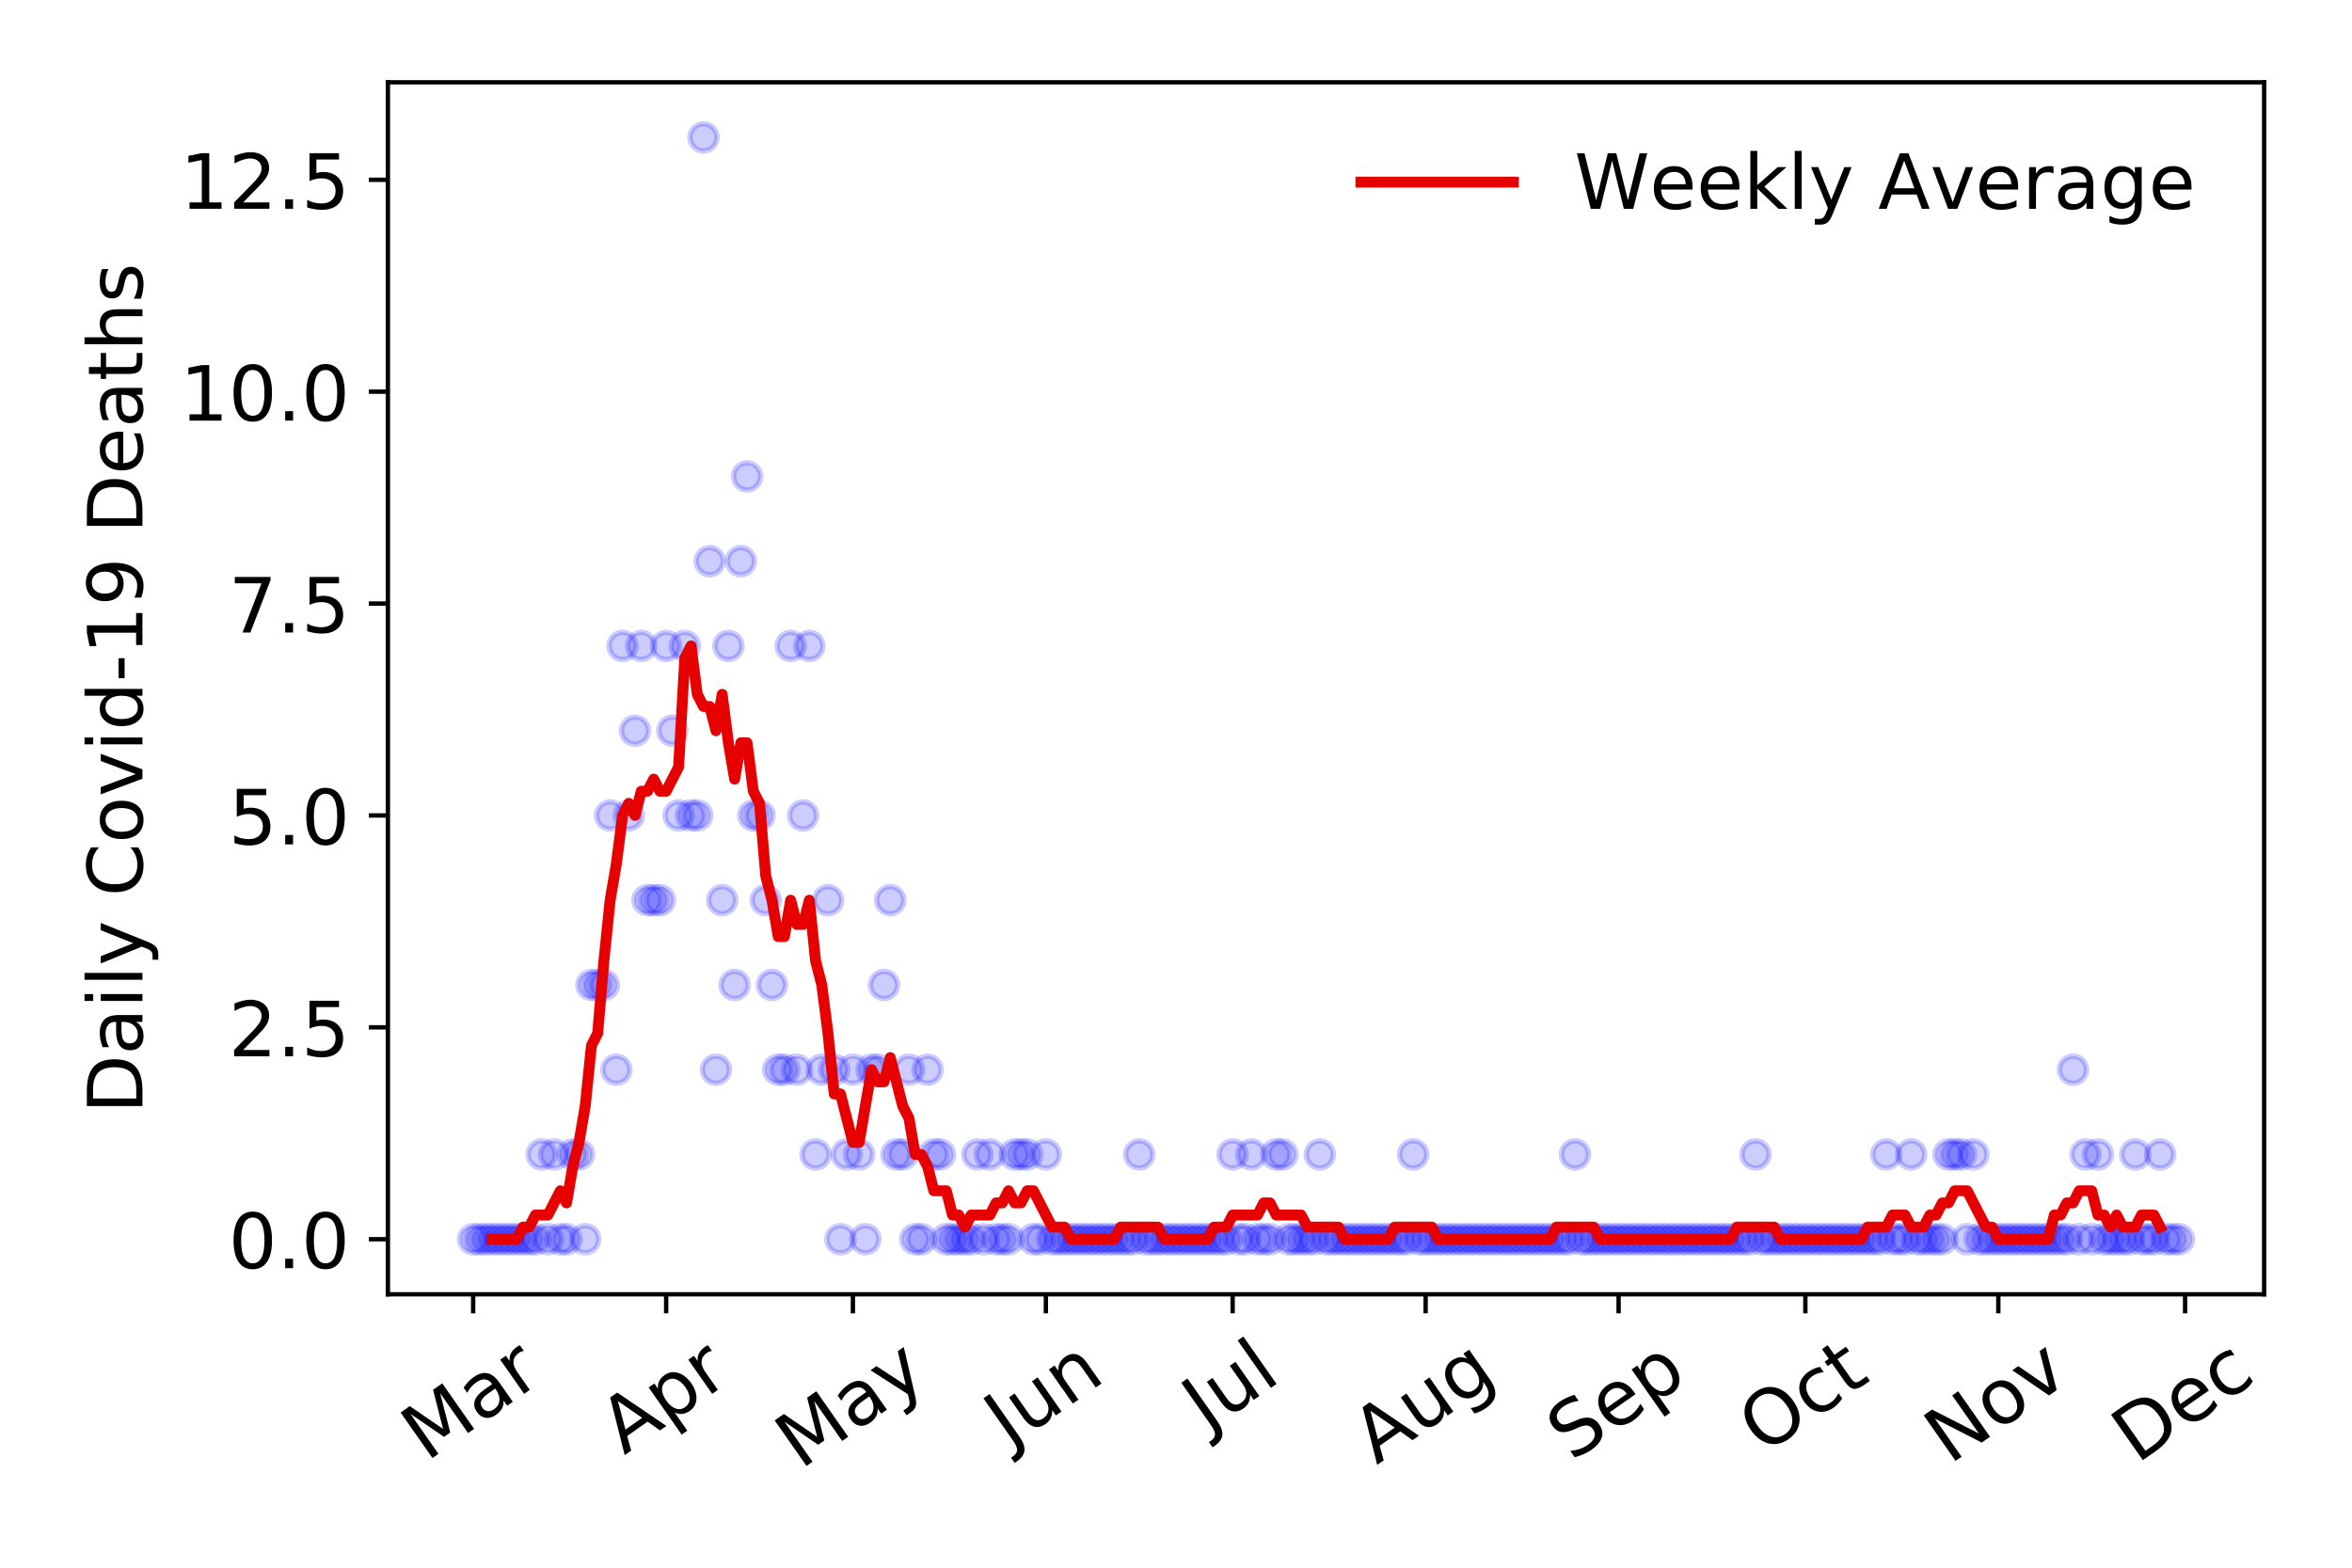 <?xml version="1.0" encoding="utf-8" standalone="no"?>
<!DOCTYPE svg PUBLIC "-//W3C//DTD SVG 1.1//EN"
  "http://www.w3.org/Graphics/SVG/1.1/DTD/svg11.dtd">
<!-- Created with matplotlib (https://matplotlib.org/) -->
<svg height="288pt" version="1.1" viewBox="0 0 432 288" width="432pt" xmlns="http://www.w3.org/2000/svg" xmlns:xlink="http://www.w3.org/1999/xlink">
 <defs>
  <style type="text/css">
*{stroke-linecap:butt;stroke-linejoin:round;}
  </style>
 </defs>
 <g id="figure_1">
  <g id="patch_1">
   <path d="M 0 288 
L 432 288 
L 432 0 
L 0 0 
z
" style="fill:#ffffff;"/>
  </g>
  <g id="axes_1">
   <g id="patch_2">
    <path d="M 71.245 237.778 
L 415.863 237.778 
L 415.863 15.12 
L 71.245 15.12 
z
" style="fill:#ffffff;"/>
   </g>
   <g id="matplotlib.axis_1">
    <g id="xtick_1">
     <g id="line2d_1">
      <defs>
       <path d="M 0 0 
L 0 3.5 
" id="m51434e0d31" style="stroke:#000000;stroke-width:0.8;"/>
      </defs>
      <g>
       <use style="stroke:#000000;stroke-width:0.8;" x="86.909" xlink:href="#m51434e0d31" y="237.778"/>
      </g>
     </g>
     <g id="text_1">
      <!-- Mar -->
      <defs>
       <path d="M 9.812 72.906 
L 24.516 72.906 
L 43.109 23.297 
L 61.812 72.906 
L 76.516 72.906 
L 76.516 0 
L 66.891 0 
L 66.891 64.016 
L 48.094 14.016 
L 38.188 14.016 
L 19.391 64.016 
L 19.391 0 
L 9.812 0 
z
" id="DejaVuSans-77"/>
       <path d="M 34.281 27.484 
Q 23.391 27.484 19.188 25 
Q 14.984 22.516 14.984 16.5 
Q 14.984 11.719 18.141 8.906 
Q 21.297 6.109 26.703 6.109 
Q 34.188 6.109 38.703 11.406 
Q 43.219 16.703 43.219 25.484 
L 43.219 27.484 
z
M 52.203 31.203 
L 52.203 0 
L 43.219 0 
L 43.219 8.297 
Q 40.141 3.328 35.547 0.953 
Q 30.953 -1.422 24.312 -1.422 
Q 15.922 -1.422 10.953 3.297 
Q 6 8.016 6 15.922 
Q 6 25.141 12.172 29.828 
Q 18.359 34.516 30.609 34.516 
L 43.219 34.516 
L 43.219 35.406 
Q 43.219 41.609 39.141 45 
Q 35.062 48.391 27.688 48.391 
Q 23 48.391 18.547 47.266 
Q 14.109 46.141 10.016 43.891 
L 10.016 52.203 
Q 14.938 54.109 19.578 55.047 
Q 24.219 56 28.609 56 
Q 40.484 56 46.344 49.844 
Q 52.203 43.703 52.203 31.203 
z
" id="DejaVuSans-97"/>
       <path d="M 41.109 46.297 
Q 39.594 47.172 37.812 47.578 
Q 36.031 48 33.891 48 
Q 26.266 48 22.188 43.047 
Q 18.109 38.094 18.109 28.812 
L 18.109 0 
L 9.078 0 
L 9.078 54.688 
L 18.109 54.688 
L 18.109 46.188 
Q 20.953 51.172 25.484 53.578 
Q 30.031 56 36.531 56 
Q 37.453 56 38.578 55.875 
Q 39.703 55.766 41.062 55.516 
z
" id="DejaVuSans-114"/>
      </defs>
      <g transform="translate(78.307 268.643)rotate(-35)scale(0.14 -0.14)">
       <use xlink:href="#DejaVuSans-77"/>
       <use x="86.279" xlink:href="#DejaVuSans-97"/>
       <use x="147.559" xlink:href="#DejaVuSans-114"/>
      </g>
     </g>
    </g>
    <g id="xtick_2">
     <g id="line2d_2">
      <g>
       <use style="stroke:#000000;stroke-width:0.8;" x="122.355" xlink:href="#m51434e0d31" y="237.778"/>
      </g>
     </g>
     <g id="text_2">
      <!-- Apr -->
      <defs>
       <path d="M 34.188 63.188 
L 20.797 26.906 
L 47.609 26.906 
z
M 28.609 72.906 
L 39.797 72.906 
L 67.578 0 
L 57.328 0 
L 50.688 18.703 
L 17.828 18.703 
L 11.188 0 
L 0.781 0 
z
" id="DejaVuSans-65"/>
       <path d="M 18.109 8.203 
L 18.109 -20.797 
L 9.078 -20.797 
L 9.078 54.688 
L 18.109 54.688 
L 18.109 46.391 
Q 20.953 51.266 25.266 53.625 
Q 29.594 56 35.594 56 
Q 45.562 56 51.781 48.094 
Q 58.016 40.188 58.016 27.297 
Q 58.016 14.406 51.781 6.484 
Q 45.562 -1.422 35.594 -1.422 
Q 29.594 -1.422 25.266 0.953 
Q 20.953 3.328 18.109 8.203 
z
M 48.688 27.297 
Q 48.688 37.203 44.609 42.844 
Q 40.531 48.484 33.406 48.484 
Q 26.266 48.484 22.188 42.844 
Q 18.109 37.203 18.109 27.297 
Q 18.109 17.391 22.188 11.75 
Q 26.266 6.109 33.406 6.109 
Q 40.531 6.109 44.609 11.75 
Q 48.688 17.391 48.688 27.297 
z
" id="DejaVuSans-112"/>
      </defs>
      <g transform="translate(114.65 267.384)rotate(-35)scale(0.14 -0.14)">
       <use xlink:href="#DejaVuSans-65"/>
       <use x="68.408" xlink:href="#DejaVuSans-112"/>
       <use x="131.885" xlink:href="#DejaVuSans-114"/>
      </g>
     </g>
    </g>
    <g id="xtick_3">
     <g id="line2d_3">
      <g>
       <use style="stroke:#000000;stroke-width:0.8;" x="156.656" xlink:href="#m51434e0d31" y="237.778"/>
      </g>
     </g>
     <g id="text_3">
      <!-- May -->
      <defs>
       <path d="M 32.172 -5.078 
Q 28.375 -14.844 24.75 -17.812 
Q 21.141 -20.797 15.094 -20.797 
L 7.906 -20.797 
L 7.906 -13.281 
L 13.188 -13.281 
Q 16.891 -13.281 18.938 -11.516 
Q 21 -9.766 23.484 -3.219 
L 25.094 0.875 
L 2.984 54.688 
L 12.5 54.688 
L 29.594 11.922 
L 46.688 54.688 
L 56.203 54.688 
z
" id="DejaVuSans-121"/>
      </defs>
      <g transform="translate(147.017 270.094)rotate(-35)scale(0.14 -0.14)">
       <use xlink:href="#DejaVuSans-77"/>
       <use x="86.279" xlink:href="#DejaVuSans-97"/>
       <use x="147.559" xlink:href="#DejaVuSans-121"/>
      </g>
     </g>
    </g>
    <g id="xtick_4">
     <g id="line2d_4">
      <g>
       <use style="stroke:#000000;stroke-width:0.8;" x="192.101" xlink:href="#m51434e0d31" y="237.778"/>
      </g>
     </g>
     <g id="text_4">
      <!-- Jun -->
      <defs>
       <path d="M 9.812 72.906 
L 19.672 72.906 
L 19.672 5.078 
Q 19.672 -8.109 14.672 -14.062 
Q 9.672 -20.016 -1.422 -20.016 
L -5.172 -20.016 
L -5.172 -11.719 
L -2.094 -11.719 
Q 4.438 -11.719 7.125 -8.047 
Q 9.812 -4.391 9.812 5.078 
z
" id="DejaVuSans-74"/>
       <path d="M 8.5 21.578 
L 8.5 54.688 
L 17.484 54.688 
L 17.484 21.922 
Q 17.484 14.156 20.5 10.266 
Q 23.531 6.391 29.594 6.391 
Q 36.859 6.391 41.078 11.031 
Q 45.312 15.672 45.312 23.688 
L 45.312 54.688 
L 54.297 54.688 
L 54.297 0 
L 45.312 0 
L 45.312 8.406 
Q 42.047 3.422 37.719 1 
Q 33.406 -1.422 27.688 -1.422 
Q 18.266 -1.422 13.375 4.438 
Q 8.5 10.297 8.5 21.578 
z
M 31.109 56 
z
" id="DejaVuSans-117"/>
       <path d="M 54.891 33.016 
L 54.891 0 
L 45.906 0 
L 45.906 32.719 
Q 45.906 40.484 42.875 44.328 
Q 39.844 48.188 33.797 48.188 
Q 26.516 48.188 22.312 43.547 
Q 18.109 38.922 18.109 30.906 
L 18.109 0 
L 9.078 0 
L 9.078 54.688 
L 18.109 54.688 
L 18.109 46.188 
Q 21.344 51.125 25.703 53.562 
Q 30.078 56 35.797 56 
Q 45.219 56 50.047 50.172 
Q 54.891 44.344 54.891 33.016 
z
" id="DejaVuSans-110"/>
      </defs>
      <g transform="translate(185.358 266.039)rotate(-35)scale(0.14 -0.14)">
       <use xlink:href="#DejaVuSans-74"/>
       <use x="29.492" xlink:href="#DejaVuSans-117"/>
       <use x="92.871" xlink:href="#DejaVuSans-110"/>
      </g>
     </g>
    </g>
    <g id="xtick_5">
     <g id="line2d_5">
      <g>
       <use style="stroke:#000000;stroke-width:0.8;" x="226.403" xlink:href="#m51434e0d31" y="237.778"/>
      </g>
     </g>
     <g id="text_5">
      <!-- Jul -->
      <defs>
       <path d="M 9.422 75.984 
L 18.406 75.984 
L 18.406 0 
L 9.422 0 
z
" id="DejaVuSans-108"/>
      </defs>
      <g transform="translate(221.7 263.181)rotate(-35)scale(0.14 -0.14)">
       <use xlink:href="#DejaVuSans-74"/>
       <use x="29.492" xlink:href="#DejaVuSans-117"/>
       <use x="92.871" xlink:href="#DejaVuSans-108"/>
      </g>
     </g>
    </g>
    <g id="xtick_6">
     <g id="line2d_6">
      <g>
       <use style="stroke:#000000;stroke-width:0.8;" x="261.848" xlink:href="#m51434e0d31" y="237.778"/>
      </g>
     </g>
     <g id="text_6">
      <!-- Aug -->
      <defs>
       <path d="M 45.406 27.984 
Q 45.406 37.75 41.375 43.109 
Q 37.359 48.484 30.078 48.484 
Q 22.859 48.484 18.828 43.109 
Q 14.797 37.75 14.797 27.984 
Q 14.797 18.266 18.828 12.891 
Q 22.859 7.516 30.078 7.516 
Q 37.359 7.516 41.375 12.891 
Q 45.406 18.266 45.406 27.984 
z
M 54.391 6.781 
Q 54.391 -7.172 48.188 -13.984 
Q 42 -20.797 29.203 -20.797 
Q 24.469 -20.797 20.266 -20.094 
Q 16.062 -19.391 12.109 -17.922 
L 12.109 -9.188 
Q 16.062 -11.328 19.922 -12.344 
Q 23.781 -13.375 27.781 -13.375 
Q 36.625 -13.375 41.016 -8.766 
Q 45.406 -4.156 45.406 5.172 
L 45.406 9.625 
Q 42.625 4.781 38.281 2.391 
Q 33.938 0 27.875 0 
Q 17.828 0 11.672 7.656 
Q 5.516 15.328 5.516 27.984 
Q 5.516 40.672 11.672 48.328 
Q 17.828 56 27.875 56 
Q 33.938 56 38.281 53.609 
Q 42.625 51.219 45.406 46.391 
L 45.406 54.688 
L 54.391 54.688 
z
" id="DejaVuSans-103"/>
      </defs>
      <g transform="translate(252.867 269.172)rotate(-35)scale(0.14 -0.14)">
       <use xlink:href="#DejaVuSans-65"/>
       <use x="68.408" xlink:href="#DejaVuSans-117"/>
       <use x="131.787" xlink:href="#DejaVuSans-103"/>
      </g>
     </g>
    </g>
    <g id="xtick_7">
     <g id="line2d_7">
      <g>
       <use style="stroke:#000000;stroke-width:0.8;" x="297.293" xlink:href="#m51434e0d31" y="237.778"/>
      </g>
     </g>
     <g id="text_7">
      <!-- Sep -->
      <defs>
       <path d="M 53.516 70.516 
L 53.516 60.891 
Q 47.906 63.578 42.922 64.891 
Q 37.938 66.219 33.297 66.219 
Q 25.25 66.219 20.875 63.094 
Q 16.5 59.969 16.5 54.203 
Q 16.5 49.359 19.406 46.891 
Q 22.312 44.438 30.422 42.922 
L 36.375 41.703 
Q 47.406 39.594 52.656 34.297 
Q 57.906 29 57.906 20.125 
Q 57.906 9.516 50.797 4.047 
Q 43.703 -1.422 29.984 -1.422 
Q 24.812 -1.422 18.969 -0.25 
Q 13.141 0.922 6.891 3.219 
L 6.891 13.375 
Q 12.891 10.016 18.656 8.297 
Q 24.422 6.594 29.984 6.594 
Q 38.422 6.594 43.016 9.906 
Q 47.609 13.234 47.609 19.391 
Q 47.609 24.75 44.312 27.781 
Q 41.016 30.812 33.5 32.328 
L 27.484 33.5 
Q 16.453 35.688 11.516 40.375 
Q 6.594 45.062 6.594 53.422 
Q 6.594 63.094 13.406 68.656 
Q 20.219 74.219 32.172 74.219 
Q 37.312 74.219 42.625 73.281 
Q 47.953 72.359 53.516 70.516 
z
" id="DejaVuSans-83"/>
       <path d="M 56.203 29.594 
L 56.203 25.203 
L 14.891 25.203 
Q 15.484 15.922 20.484 11.062 
Q 25.484 6.203 34.422 6.203 
Q 39.594 6.203 44.453 7.469 
Q 49.312 8.734 54.109 11.281 
L 54.109 2.781 
Q 49.266 0.734 44.188 -0.344 
Q 39.109 -1.422 33.891 -1.422 
Q 20.797 -1.422 13.156 6.188 
Q 5.516 13.812 5.516 26.812 
Q 5.516 40.234 12.766 48.109 
Q 20.016 56 32.328 56 
Q 43.359 56 49.781 48.891 
Q 56.203 41.797 56.203 29.594 
z
M 47.219 32.234 
Q 47.125 39.594 43.094 43.984 
Q 39.062 48.391 32.422 48.391 
Q 24.906 48.391 20.391 44.141 
Q 15.875 39.891 15.188 32.172 
z
" id="DejaVuSans-101"/>
      </defs>
      <g transform="translate(288.7 268.629)rotate(-35)scale(0.14 -0.14)">
       <use xlink:href="#DejaVuSans-83"/>
       <use x="63.477" xlink:href="#DejaVuSans-101"/>
       <use x="125" xlink:href="#DejaVuSans-112"/>
      </g>
     </g>
    </g>
    <g id="xtick_8">
     <g id="line2d_8">
      <g>
       <use style="stroke:#000000;stroke-width:0.8;" x="331.595" xlink:href="#m51434e0d31" y="237.778"/>
      </g>
     </g>
     <g id="text_8">
      <!-- Oct -->
      <defs>
       <path d="M 39.406 66.219 
Q 28.656 66.219 22.328 58.203 
Q 16.016 50.203 16.016 36.375 
Q 16.016 22.609 22.328 14.594 
Q 28.656 6.594 39.406 6.594 
Q 50.141 6.594 56.422 14.594 
Q 62.703 22.609 62.703 36.375 
Q 62.703 50.203 56.422 58.203 
Q 50.141 66.219 39.406 66.219 
z
M 39.406 74.219 
Q 54.734 74.219 63.906 63.938 
Q 73.094 53.656 73.094 36.375 
Q 73.094 19.141 63.906 8.859 
Q 54.734 -1.422 39.406 -1.422 
Q 24.031 -1.422 14.812 8.828 
Q 5.609 19.094 5.609 36.375 
Q 5.609 53.656 14.812 63.938 
Q 24.031 74.219 39.406 74.219 
z
" id="DejaVuSans-79"/>
       <path d="M 48.781 52.594 
L 48.781 44.188 
Q 44.969 46.297 41.141 47.344 
Q 37.312 48.391 33.406 48.391 
Q 24.656 48.391 19.812 42.844 
Q 14.984 37.312 14.984 27.297 
Q 14.984 17.281 19.812 11.734 
Q 24.656 6.203 33.406 6.203 
Q 37.312 6.203 41.141 7.25 
Q 44.969 8.297 48.781 10.406 
L 48.781 2.094 
Q 45.016 0.344 40.984 -0.531 
Q 36.969 -1.422 32.422 -1.422 
Q 20.062 -1.422 12.781 6.344 
Q 5.516 14.109 5.516 27.297 
Q 5.516 40.672 12.859 48.328 
Q 20.219 56 33.016 56 
Q 37.156 56 41.109 55.141 
Q 45.062 54.297 48.781 52.594 
z
" id="DejaVuSans-99"/>
       <path d="M 18.312 70.219 
L 18.312 54.688 
L 36.812 54.688 
L 36.812 47.703 
L 18.312 47.703 
L 18.312 18.016 
Q 18.312 11.328 20.141 9.422 
Q 21.969 7.516 27.594 7.516 
L 36.812 7.516 
L 36.812 0 
L 27.594 0 
Q 17.188 0 13.234 3.875 
Q 9.281 7.766 9.281 18.016 
L 9.281 47.703 
L 2.688 47.703 
L 2.688 54.688 
L 9.281 54.688 
L 9.281 70.219 
z
" id="DejaVuSans-116"/>
      </defs>
      <g transform="translate(323.896 267.377)rotate(-35)scale(0.14 -0.14)">
       <use xlink:href="#DejaVuSans-79"/>
       <use x="78.711" xlink:href="#DejaVuSans-99"/>
       <use x="133.691" xlink:href="#DejaVuSans-116"/>
      </g>
     </g>
    </g>
    <g id="xtick_9">
     <g id="line2d_9">
      <g>
       <use style="stroke:#000000;stroke-width:0.8;" x="367.04" xlink:href="#m51434e0d31" y="237.778"/>
      </g>
     </g>
     <g id="text_9">
      <!-- Nov -->
      <defs>
       <path d="M 9.812 72.906 
L 23.094 72.906 
L 55.422 11.922 
L 55.422 72.906 
L 64.984 72.906 
L 64.984 0 
L 51.703 0 
L 19.391 60.984 
L 19.391 0 
L 9.812 0 
z
" id="DejaVuSans-78"/>
       <path d="M 30.609 48.391 
Q 23.391 48.391 19.188 42.75 
Q 14.984 37.109 14.984 27.297 
Q 14.984 17.484 19.156 11.844 
Q 23.344 6.203 30.609 6.203 
Q 37.797 6.203 41.984 11.859 
Q 46.188 17.531 46.188 27.297 
Q 46.188 37.016 41.984 42.703 
Q 37.797 48.391 30.609 48.391 
z
M 30.609 56 
Q 42.328 56 49.016 48.375 
Q 55.719 40.766 55.719 27.297 
Q 55.719 13.875 49.016 6.219 
Q 42.328 -1.422 30.609 -1.422 
Q 18.844 -1.422 12.172 6.219 
Q 5.516 13.875 5.516 27.297 
Q 5.516 40.766 12.172 48.375 
Q 18.844 56 30.609 56 
z
" id="DejaVuSans-111"/>
       <path d="M 2.984 54.688 
L 12.5 54.688 
L 29.594 8.797 
L 46.688 54.688 
L 56.203 54.688 
L 35.688 0 
L 23.484 0 
z
" id="DejaVuSans-118"/>
      </defs>
      <g transform="translate(358.063 269.166)rotate(-35)scale(0.14 -0.14)">
       <use xlink:href="#DejaVuSans-78"/>
       <use x="74.805" xlink:href="#DejaVuSans-111"/>
       <use x="135.986" xlink:href="#DejaVuSans-118"/>
      </g>
     </g>
    </g>
    <g id="xtick_10">
     <g id="line2d_10">
      <g>
       <use style="stroke:#000000;stroke-width:0.8;" x="401.342" xlink:href="#m51434e0d31" y="237.778"/>
      </g>
     </g>
     <g id="text_10">
      <!-- Dec -->
      <defs>
       <path d="M 19.672 64.797 
L 19.672 8.109 
L 31.594 8.109 
Q 46.688 8.109 53.688 14.938 
Q 60.688 21.781 60.688 36.531 
Q 60.688 51.172 53.688 57.984 
Q 46.688 64.797 31.594 64.797 
z
M 9.812 72.906 
L 30.078 72.906 
Q 51.266 72.906 61.172 64.094 
Q 71.094 55.281 71.094 36.531 
Q 71.094 17.672 61.125 8.828 
Q 51.172 0 30.078 0 
L 9.812 0 
z
" id="DejaVuSans-68"/>
      </defs>
      <g transform="translate(392.461 269.032)rotate(-35)scale(0.14 -0.14)">
       <use xlink:href="#DejaVuSans-68"/>
       <use x="77.002" xlink:href="#DejaVuSans-101"/>
       <use x="138.525" xlink:href="#DejaVuSans-99"/>
      </g>
     </g>
    </g>
   </g>
   <g id="matplotlib.axis_2">
    <g id="ytick_1">
     <g id="line2d_11">
      <defs>
       <path d="M 0 0 
L -3.5 0 
" id="m07bd429db8" style="stroke:#000000;stroke-width:0.8;"/>
      </defs>
      <g>
       <use style="stroke:#000000;stroke-width:0.8;" x="71.245" xlink:href="#m07bd429db8" y="227.657"/>
      </g>
     </g>
     <g id="text_11">
      <!-- 0.0 -->
      <defs>
       <path d="M 31.781 66.406 
Q 24.172 66.406 20.328 58.906 
Q 16.5 51.422 16.5 36.375 
Q 16.5 21.391 20.328 13.891 
Q 24.172 6.391 31.781 6.391 
Q 39.453 6.391 43.281 13.891 
Q 47.125 21.391 47.125 36.375 
Q 47.125 51.422 43.281 58.906 
Q 39.453 66.406 31.781 66.406 
z
M 31.781 74.219 
Q 44.047 74.219 50.516 64.516 
Q 56.984 54.828 56.984 36.375 
Q 56.984 17.969 50.516 8.266 
Q 44.047 -1.422 31.781 -1.422 
Q 19.531 -1.422 13.062 8.266 
Q 6.594 17.969 6.594 36.375 
Q 6.594 54.828 13.062 64.516 
Q 19.531 74.219 31.781 74.219 
z
" id="DejaVuSans-48"/>
       <path d="M 10.688 12.406 
L 21 12.406 
L 21 0 
L 10.688 0 
z
" id="DejaVuSans-46"/>
      </defs>
      <g transform="translate(41.981 232.976)scale(0.14 -0.14)">
       <use xlink:href="#DejaVuSans-48"/>
       <use x="63.623" xlink:href="#DejaVuSans-46"/>
       <use x="95.41" xlink:href="#DejaVuSans-48"/>
      </g>
     </g>
    </g>
    <g id="ytick_2">
     <g id="line2d_12">
      <g>
       <use style="stroke:#000000;stroke-width:0.8;" x="71.245" xlink:href="#m07bd429db8" y="188.731"/>
      </g>
     </g>
     <g id="text_12">
      <!-- 2.5 -->
      <defs>
       <path d="M 19.188 8.297 
L 53.609 8.297 
L 53.609 0 
L 7.328 0 
L 7.328 8.297 
Q 12.938 14.109 22.625 23.891 
Q 32.328 33.688 34.812 36.531 
Q 39.547 41.844 41.422 45.531 
Q 43.312 49.219 43.312 52.781 
Q 43.312 58.594 39.234 62.25 
Q 35.156 65.922 28.609 65.922 
Q 23.969 65.922 18.812 64.312 
Q 13.672 62.703 7.812 59.422 
L 7.812 69.391 
Q 13.766 71.781 18.938 73 
Q 24.125 74.219 28.422 74.219 
Q 39.75 74.219 46.484 68.547 
Q 53.219 62.891 53.219 53.422 
Q 53.219 48.922 51.531 44.891 
Q 49.859 40.875 45.406 35.406 
Q 44.188 33.984 37.641 27.219 
Q 31.109 20.453 19.188 8.297 
z
" id="DejaVuSans-50"/>
       <path d="M 10.797 72.906 
L 49.516 72.906 
L 49.516 64.594 
L 19.828 64.594 
L 19.828 46.734 
Q 21.969 47.469 24.109 47.828 
Q 26.266 48.188 28.422 48.188 
Q 40.625 48.188 47.75 41.5 
Q 54.891 34.812 54.891 23.391 
Q 54.891 11.625 47.562 5.094 
Q 40.234 -1.422 26.906 -1.422 
Q 22.312 -1.422 17.547 -0.641 
Q 12.797 0.141 7.719 1.703 
L 7.719 11.625 
Q 12.109 9.234 16.797 8.062 
Q 21.484 6.891 26.703 6.891 
Q 35.156 6.891 40.078 11.328 
Q 45.016 15.766 45.016 23.391 
Q 45.016 31 40.078 35.438 
Q 35.156 39.891 26.703 39.891 
Q 22.75 39.891 18.812 39.016 
Q 14.891 38.141 10.797 36.281 
z
" id="DejaVuSans-53"/>
      </defs>
      <g transform="translate(41.981 194.05)scale(0.14 -0.14)">
       <use xlink:href="#DejaVuSans-50"/>
       <use x="63.623" xlink:href="#DejaVuSans-46"/>
       <use x="95.41" xlink:href="#DejaVuSans-53"/>
      </g>
     </g>
    </g>
    <g id="ytick_3">
     <g id="line2d_13">
      <g>
       <use style="stroke:#000000;stroke-width:0.8;" x="71.245" xlink:href="#m07bd429db8" y="149.805"/>
      </g>
     </g>
     <g id="text_13">
      <!-- 5.0 -->
      <g transform="translate(41.981 155.124)scale(0.14 -0.14)">
       <use xlink:href="#DejaVuSans-53"/>
       <use x="63.623" xlink:href="#DejaVuSans-46"/>
       <use x="95.41" xlink:href="#DejaVuSans-48"/>
      </g>
     </g>
    </g>
    <g id="ytick_4">
     <g id="line2d_14">
      <g>
       <use style="stroke:#000000;stroke-width:0.8;" x="71.245" xlink:href="#m07bd429db8" y="110.879"/>
      </g>
     </g>
     <g id="text_14">
      <!-- 7.5 -->
      <defs>
       <path d="M 8.203 72.906 
L 55.078 72.906 
L 55.078 68.703 
L 28.609 0 
L 18.312 0 
L 43.219 64.594 
L 8.203 64.594 
z
" id="DejaVuSans-55"/>
      </defs>
      <g transform="translate(41.981 116.197)scale(0.14 -0.14)">
       <use xlink:href="#DejaVuSans-55"/>
       <use x="63.623" xlink:href="#DejaVuSans-46"/>
       <use x="95.41" xlink:href="#DejaVuSans-53"/>
      </g>
     </g>
    </g>
    <g id="ytick_5">
     <g id="line2d_15">
      <g>
       <use style="stroke:#000000;stroke-width:0.8;" x="71.245" xlink:href="#m07bd429db8" y="71.952"/>
      </g>
     </g>
     <g id="text_15">
      <!-- 10.0 -->
      <defs>
       <path d="M 12.406 8.297 
L 28.516 8.297 
L 28.516 63.922 
L 10.984 60.406 
L 10.984 69.391 
L 28.422 72.906 
L 38.281 72.906 
L 38.281 8.297 
L 54.391 8.297 
L 54.391 0 
L 12.406 0 
z
" id="DejaVuSans-49"/>
      </defs>
      <g transform="translate(33.073 77.271)scale(0.14 -0.14)">
       <use xlink:href="#DejaVuSans-49"/>
       <use x="63.623" xlink:href="#DejaVuSans-48"/>
       <use x="127.246" xlink:href="#DejaVuSans-46"/>
       <use x="159.033" xlink:href="#DejaVuSans-48"/>
      </g>
     </g>
    </g>
    <g id="ytick_6">
     <g id="line2d_16">
      <g>
       <use style="stroke:#000000;stroke-width:0.8;" x="71.245" xlink:href="#m07bd429db8" y="33.026"/>
      </g>
     </g>
     <g id="text_16">
      <!-- 12.5 -->
      <g transform="translate(33.073 38.345)scale(0.14 -0.14)">
       <use xlink:href="#DejaVuSans-49"/>
       <use x="63.623" xlink:href="#DejaVuSans-50"/>
       <use x="127.246" xlink:href="#DejaVuSans-46"/>
       <use x="159.033" xlink:href="#DejaVuSans-53"/>
      </g>
     </g>
    </g>
    <g id="text_17">
     <!-- Daily Covid-19 Deaths -->
     <defs>
      <path d="M 9.422 54.688 
L 18.406 54.688 
L 18.406 0 
L 9.422 0 
z
M 9.422 75.984 
L 18.406 75.984 
L 18.406 64.594 
L 9.422 64.594 
z
" id="DejaVuSans-105"/>
      <path id="DejaVuSans-32"/>
      <path d="M 64.406 67.281 
L 64.406 56.891 
Q 59.422 61.531 53.781 63.812 
Q 48.141 66.109 41.797 66.109 
Q 29.297 66.109 22.656 58.469 
Q 16.016 50.828 16.016 36.375 
Q 16.016 21.969 22.656 14.328 
Q 29.297 6.688 41.797 6.688 
Q 48.141 6.688 53.781 8.984 
Q 59.422 11.281 64.406 15.922 
L 64.406 5.609 
Q 59.234 2.094 53.438 0.328 
Q 47.656 -1.422 41.219 -1.422 
Q 24.656 -1.422 15.125 8.703 
Q 5.609 18.844 5.609 36.375 
Q 5.609 53.953 15.125 64.078 
Q 24.656 74.219 41.219 74.219 
Q 47.75 74.219 53.531 72.484 
Q 59.328 70.75 64.406 67.281 
z
" id="DejaVuSans-67"/>
      <path d="M 45.406 46.391 
L 45.406 75.984 
L 54.391 75.984 
L 54.391 0 
L 45.406 0 
L 45.406 8.203 
Q 42.578 3.328 38.25 0.953 
Q 33.938 -1.422 27.875 -1.422 
Q 17.969 -1.422 11.734 6.484 
Q 5.516 14.406 5.516 27.297 
Q 5.516 40.188 11.734 48.094 
Q 17.969 56 27.875 56 
Q 33.938 56 38.25 53.625 
Q 42.578 51.266 45.406 46.391 
z
M 14.797 27.297 
Q 14.797 17.391 18.875 11.75 
Q 22.953 6.109 30.078 6.109 
Q 37.203 6.109 41.297 11.75 
Q 45.406 17.391 45.406 27.297 
Q 45.406 37.203 41.297 42.844 
Q 37.203 48.484 30.078 48.484 
Q 22.953 48.484 18.875 42.844 
Q 14.797 37.203 14.797 27.297 
z
" id="DejaVuSans-100"/>
      <path d="M 4.891 31.391 
L 31.203 31.391 
L 31.203 23.391 
L 4.891 23.391 
z
" id="DejaVuSans-45"/>
      <path d="M 10.984 1.516 
L 10.984 10.5 
Q 14.703 8.734 18.5 7.812 
Q 22.312 6.891 25.984 6.891 
Q 35.75 6.891 40.891 13.453 
Q 46.047 20.016 46.781 33.406 
Q 43.953 29.203 39.594 26.953 
Q 35.25 24.703 29.984 24.703 
Q 19.047 24.703 12.672 31.312 
Q 6.297 37.938 6.297 49.422 
Q 6.297 60.641 12.938 67.422 
Q 19.578 74.219 30.609 74.219 
Q 43.266 74.219 49.922 64.516 
Q 56.594 54.828 56.594 36.375 
Q 56.594 19.141 48.406 8.859 
Q 40.234 -1.422 26.422 -1.422 
Q 22.703 -1.422 18.891 -0.688 
Q 15.094 0.047 10.984 1.516 
z
M 30.609 32.422 
Q 37.25 32.422 41.125 36.953 
Q 45.016 41.5 45.016 49.422 
Q 45.016 57.281 41.125 61.844 
Q 37.25 66.406 30.609 66.406 
Q 23.969 66.406 20.094 61.844 
Q 16.219 57.281 16.219 49.422 
Q 16.219 41.5 20.094 36.953 
Q 23.969 32.422 30.609 32.422 
z
" id="DejaVuSans-57"/>
      <path d="M 54.891 33.016 
L 54.891 0 
L 45.906 0 
L 45.906 32.719 
Q 45.906 40.484 42.875 44.328 
Q 39.844 48.188 33.797 48.188 
Q 26.516 48.188 22.312 43.547 
Q 18.109 38.922 18.109 30.906 
L 18.109 0 
L 9.078 0 
L 9.078 75.984 
L 18.109 75.984 
L 18.109 46.188 
Q 21.344 51.125 25.703 53.562 
Q 30.078 56 35.797 56 
Q 45.219 56 50.047 50.172 
Q 54.891 44.344 54.891 33.016 
z
" id="DejaVuSans-104"/>
      <path d="M 44.281 53.078 
L 44.281 44.578 
Q 40.484 46.531 36.375 47.5 
Q 32.281 48.484 27.875 48.484 
Q 21.188 48.484 17.844 46.438 
Q 14.5 44.391 14.5 40.281 
Q 14.5 37.156 16.891 35.375 
Q 19.281 33.594 26.516 31.984 
L 29.594 31.297 
Q 39.156 29.25 43.188 25.516 
Q 47.219 21.781 47.219 15.094 
Q 47.219 7.469 41.188 3.016 
Q 35.156 -1.422 24.609 -1.422 
Q 20.219 -1.422 15.453 -0.562 
Q 10.688 0.297 5.422 2 
L 5.422 11.281 
Q 10.406 8.688 15.234 7.391 
Q 20.062 6.109 24.812 6.109 
Q 31.156 6.109 34.562 8.281 
Q 37.984 10.453 37.984 14.406 
Q 37.984 18.062 35.516 20.016 
Q 33.062 21.969 24.703 23.781 
L 21.578 24.516 
Q 13.234 26.266 9.516 29.906 
Q 5.812 33.547 5.812 39.891 
Q 5.812 47.609 11.281 51.797 
Q 16.75 56 26.812 56 
Q 31.781 56 36.172 55.266 
Q 40.578 54.547 44.281 53.078 
z
" id="DejaVuSans-115"/>
     </defs>
     <g transform="translate(26.162 204.56)rotate(-90)scale(0.14 -0.14)">
      <use xlink:href="#DejaVuSans-68"/>
      <use x="77.002" xlink:href="#DejaVuSans-97"/>
      <use x="138.281" xlink:href="#DejaVuSans-105"/>
      <use x="166.064" xlink:href="#DejaVuSans-108"/>
      <use x="193.848" xlink:href="#DejaVuSans-121"/>
      <use x="253.027" xlink:href="#DejaVuSans-32"/>
      <use x="284.814" xlink:href="#DejaVuSans-67"/>
      <use x="354.639" xlink:href="#DejaVuSans-111"/>
      <use x="415.82" xlink:href="#DejaVuSans-118"/>
      <use x="475" xlink:href="#DejaVuSans-105"/>
      <use x="502.783" xlink:href="#DejaVuSans-100"/>
      <use x="566.26" xlink:href="#DejaVuSans-45"/>
      <use x="602.344" xlink:href="#DejaVuSans-49"/>
      <use x="665.967" xlink:href="#DejaVuSans-57"/>
      <use x="729.59" xlink:href="#DejaVuSans-32"/>
      <use x="761.377" xlink:href="#DejaVuSans-68"/>
      <use x="838.379" xlink:href="#DejaVuSans-101"/>
      <use x="899.902" xlink:href="#DejaVuSans-97"/>
      <use x="961.182" xlink:href="#DejaVuSans-116"/>
      <use x="1000.391" xlink:href="#DejaVuSans-104"/>
      <use x="1063.77" xlink:href="#DejaVuSans-115"/>
     </g>
    </g>
   </g>
   <g id="line2d_17">
    <defs>
     <path d="M 0 2.5 
C 0.663 2.5 1.299 2.237 1.768 1.768 
C 2.237 1.299 2.5 0.663 2.5 0 
C 2.5 -0.663 2.237 -1.299 1.768 -1.768 
C 1.299 -2.237 0.663 -2.5 0 -2.5 
C -0.663 -2.5 -1.299 -2.237 -1.768 -1.768 
C -2.237 -1.299 -2.5 -0.663 -2.5 0 
C -2.5 0.663 -2.237 1.299 -1.768 1.768 
C -1.299 2.237 -0.663 2.5 0 2.5 
z
" id="m5d0bd40c82" style="stroke:#0000ff;stroke-opacity:0.2;"/>
    </defs>
    <g clip-path="url(#pbeddf18cfd)">
     <use style="fill:#0000ff;fill-opacity:0.2;stroke:#0000ff;stroke-opacity:0.2;" x="86.909" xlink:href="#m5d0bd40c82" y="227.657"/>
     <use style="fill:#0000ff;fill-opacity:0.2;stroke:#0000ff;stroke-opacity:0.2;" x="88.053" xlink:href="#m5d0bd40c82" y="227.657"/>
     <use style="fill:#0000ff;fill-opacity:0.2;stroke:#0000ff;stroke-opacity:0.2;" x="89.196" xlink:href="#m5d0bd40c82" y="227.657"/>
     <use style="fill:#0000ff;fill-opacity:0.2;stroke:#0000ff;stroke-opacity:0.2;" x="90.34" xlink:href="#m5d0bd40c82" y="227.657"/>
     <use style="fill:#0000ff;fill-opacity:0.2;stroke:#0000ff;stroke-opacity:0.2;" x="91.483" xlink:href="#m5d0bd40c82" y="227.657"/>
     <use style="fill:#0000ff;fill-opacity:0.2;stroke:#0000ff;stroke-opacity:0.2;" x="92.626" xlink:href="#m5d0bd40c82" y="227.657"/>
     <use style="fill:#0000ff;fill-opacity:0.2;stroke:#0000ff;stroke-opacity:0.2;" x="93.77" xlink:href="#m5d0bd40c82" y="227.657"/>
     <use style="fill:#0000ff;fill-opacity:0.2;stroke:#0000ff;stroke-opacity:0.2;" x="94.913" xlink:href="#m5d0bd40c82" y="227.657"/>
     <use style="fill:#0000ff;fill-opacity:0.2;stroke:#0000ff;stroke-opacity:0.2;" x="96.057" xlink:href="#m5d0bd40c82" y="227.657"/>
     <use style="fill:#0000ff;fill-opacity:0.2;stroke:#0000ff;stroke-opacity:0.2;" x="97.2" xlink:href="#m5d0bd40c82" y="227.657"/>
     <use style="fill:#0000ff;fill-opacity:0.2;stroke:#0000ff;stroke-opacity:0.2;" x="98.343" xlink:href="#m5d0bd40c82" y="227.657"/>
     <use style="fill:#0000ff;fill-opacity:0.2;stroke:#0000ff;stroke-opacity:0.2;" x="99.487" xlink:href="#m5d0bd40c82" y="212.087"/>
     <use style="fill:#0000ff;fill-opacity:0.2;stroke:#0000ff;stroke-opacity:0.2;" x="100.63" xlink:href="#m5d0bd40c82" y="227.657"/>
     <use style="fill:#0000ff;fill-opacity:0.2;stroke:#0000ff;stroke-opacity:0.2;" x="101.773" xlink:href="#m5d0bd40c82" y="212.087"/>
     <use style="fill:#0000ff;fill-opacity:0.2;stroke:#0000ff;stroke-opacity:0.2;" x="102.917" xlink:href="#m5d0bd40c82" y="227.657"/>
     <use style="fill:#0000ff;fill-opacity:0.2;stroke:#0000ff;stroke-opacity:0.2;" x="104.06" xlink:href="#m5d0bd40c82" y="227.657"/>
     <use style="fill:#0000ff;fill-opacity:0.2;stroke:#0000ff;stroke-opacity:0.2;" x="105.204" xlink:href="#m5d0bd40c82" y="212.087"/>
     <use style="fill:#0000ff;fill-opacity:0.2;stroke:#0000ff;stroke-opacity:0.2;" x="106.347" xlink:href="#m5d0bd40c82" y="212.087"/>
     <use style="fill:#0000ff;fill-opacity:0.2;stroke:#0000ff;stroke-opacity:0.2;" x="107.49" xlink:href="#m5d0bd40c82" y="227.657"/>
     <use style="fill:#0000ff;fill-opacity:0.2;stroke:#0000ff;stroke-opacity:0.2;" x="108.634" xlink:href="#m5d0bd40c82" y="180.946"/>
     <use style="fill:#0000ff;fill-opacity:0.2;stroke:#0000ff;stroke-opacity:0.2;" x="109.777" xlink:href="#m5d0bd40c82" y="180.946"/>
     <use style="fill:#0000ff;fill-opacity:0.2;stroke:#0000ff;stroke-opacity:0.2;" x="110.921" xlink:href="#m5d0bd40c82" y="180.946"/>
     <use style="fill:#0000ff;fill-opacity:0.2;stroke:#0000ff;stroke-opacity:0.2;" x="112.064" xlink:href="#m5d0bd40c82" y="149.805"/>
     <use style="fill:#0000ff;fill-opacity:0.2;stroke:#0000ff;stroke-opacity:0.2;" x="113.207" xlink:href="#m5d0bd40c82" y="196.516"/>
     <use style="fill:#0000ff;fill-opacity:0.2;stroke:#0000ff;stroke-opacity:0.2;" x="114.351" xlink:href="#m5d0bd40c82" y="118.664"/>
     <use style="fill:#0000ff;fill-opacity:0.2;stroke:#0000ff;stroke-opacity:0.2;" x="115.494" xlink:href="#m5d0bd40c82" y="149.805"/>
     <use style="fill:#0000ff;fill-opacity:0.2;stroke:#0000ff;stroke-opacity:0.2;" x="116.638" xlink:href="#m5d0bd40c82" y="134.234"/>
     <use style="fill:#0000ff;fill-opacity:0.2;stroke:#0000ff;stroke-opacity:0.2;" x="117.781" xlink:href="#m5d0bd40c82" y="118.664"/>
     <use style="fill:#0000ff;fill-opacity:0.2;stroke:#0000ff;stroke-opacity:0.2;" x="118.924" xlink:href="#m5d0bd40c82" y="165.375"/>
     <use style="fill:#0000ff;fill-opacity:0.2;stroke:#0000ff;stroke-opacity:0.2;" x="120.068" xlink:href="#m5d0bd40c82" y="165.375"/>
     <use style="fill:#0000ff;fill-opacity:0.2;stroke:#0000ff;stroke-opacity:0.2;" x="121.211" xlink:href="#m5d0bd40c82" y="165.375"/>
     <use style="fill:#0000ff;fill-opacity:0.2;stroke:#0000ff;stroke-opacity:0.2;" x="122.355" xlink:href="#m5d0bd40c82" y="118.664"/>
     <use style="fill:#0000ff;fill-opacity:0.2;stroke:#0000ff;stroke-opacity:0.2;" x="123.498" xlink:href="#m5d0bd40c82" y="134.234"/>
     <use style="fill:#0000ff;fill-opacity:0.2;stroke:#0000ff;stroke-opacity:0.2;" x="124.641" xlink:href="#m5d0bd40c82" y="149.805"/>
     <use style="fill:#0000ff;fill-opacity:0.2;stroke:#0000ff;stroke-opacity:0.2;" x="125.785" xlink:href="#m5d0bd40c82" y="118.664"/>
     <use style="fill:#0000ff;fill-opacity:0.2;stroke:#0000ff;stroke-opacity:0.2;" x="126.928" xlink:href="#m5d0bd40c82" y="149.805"/>
     <use style="fill:#0000ff;fill-opacity:0.2;stroke:#0000ff;stroke-opacity:0.2;" x="128.071" xlink:href="#m5d0bd40c82" y="149.805"/>
     <use style="fill:#0000ff;fill-opacity:0.2;stroke:#0000ff;stroke-opacity:0.2;" x="129.215" xlink:href="#m5d0bd40c82" y="25.241"/>
     <use style="fill:#0000ff;fill-opacity:0.2;stroke:#0000ff;stroke-opacity:0.2;" x="130.358" xlink:href="#m5d0bd40c82" y="103.093"/>
     <use style="fill:#0000ff;fill-opacity:0.2;stroke:#0000ff;stroke-opacity:0.2;" x="131.502" xlink:href="#m5d0bd40c82" y="196.516"/>
     <use style="fill:#0000ff;fill-opacity:0.2;stroke:#0000ff;stroke-opacity:0.2;" x="132.645" xlink:href="#m5d0bd40c82" y="165.375"/>
     <use style="fill:#0000ff;fill-opacity:0.2;stroke:#0000ff;stroke-opacity:0.2;" x="133.788" xlink:href="#m5d0bd40c82" y="118.664"/>
     <use style="fill:#0000ff;fill-opacity:0.2;stroke:#0000ff;stroke-opacity:0.2;" x="134.932" xlink:href="#m5d0bd40c82" y="180.946"/>
     <use style="fill:#0000ff;fill-opacity:0.2;stroke:#0000ff;stroke-opacity:0.2;" x="136.075" xlink:href="#m5d0bd40c82" y="103.093"/>
     <use style="fill:#0000ff;fill-opacity:0.2;stroke:#0000ff;stroke-opacity:0.2;" x="137.219" xlink:href="#m5d0bd40c82" y="87.523"/>
     <use style="fill:#0000ff;fill-opacity:0.2;stroke:#0000ff;stroke-opacity:0.2;" x="138.362" xlink:href="#m5d0bd40c82" y="149.805"/>
     <use style="fill:#0000ff;fill-opacity:0.2;stroke:#0000ff;stroke-opacity:0.2;" x="139.505" xlink:href="#m5d0bd40c82" y="149.805"/>
     <use style="fill:#0000ff;fill-opacity:0.2;stroke:#0000ff;stroke-opacity:0.2;" x="140.649" xlink:href="#m5d0bd40c82" y="165.375"/>
     <use style="fill:#0000ff;fill-opacity:0.2;stroke:#0000ff;stroke-opacity:0.2;" x="141.792" xlink:href="#m5d0bd40c82" y="180.946"/>
     <use style="fill:#0000ff;fill-opacity:0.2;stroke:#0000ff;stroke-opacity:0.2;" x="142.936" xlink:href="#m5d0bd40c82" y="196.516"/>
     <use style="fill:#0000ff;fill-opacity:0.2;stroke:#0000ff;stroke-opacity:0.2;" x="144.079" xlink:href="#m5d0bd40c82" y="196.516"/>
     <use style="fill:#0000ff;fill-opacity:0.2;stroke:#0000ff;stroke-opacity:0.2;" x="145.222" xlink:href="#m5d0bd40c82" y="118.664"/>
     <use style="fill:#0000ff;fill-opacity:0.2;stroke:#0000ff;stroke-opacity:0.2;" x="146.366" xlink:href="#m5d0bd40c82" y="196.516"/>
     <use style="fill:#0000ff;fill-opacity:0.2;stroke:#0000ff;stroke-opacity:0.2;" x="147.509" xlink:href="#m5d0bd40c82" y="149.805"/>
     <use style="fill:#0000ff;fill-opacity:0.2;stroke:#0000ff;stroke-opacity:0.2;" x="148.652" xlink:href="#m5d0bd40c82" y="118.664"/>
     <use style="fill:#0000ff;fill-opacity:0.2;stroke:#0000ff;stroke-opacity:0.2;" x="149.796" xlink:href="#m5d0bd40c82" y="212.087"/>
     <use style="fill:#0000ff;fill-opacity:0.2;stroke:#0000ff;stroke-opacity:0.2;" x="150.939" xlink:href="#m5d0bd40c82" y="196.516"/>
     <use style="fill:#0000ff;fill-opacity:0.2;stroke:#0000ff;stroke-opacity:0.2;" x="152.083" xlink:href="#m5d0bd40c82" y="165.375"/>
     <use style="fill:#0000ff;fill-opacity:0.2;stroke:#0000ff;stroke-opacity:0.2;" x="153.226" xlink:href="#m5d0bd40c82" y="196.516"/>
     <use style="fill:#0000ff;fill-opacity:0.2;stroke:#0000ff;stroke-opacity:0.2;" x="154.369" xlink:href="#m5d0bd40c82" y="227.657"/>
     <use style="fill:#0000ff;fill-opacity:0.2;stroke:#0000ff;stroke-opacity:0.2;" x="155.513" xlink:href="#m5d0bd40c82" y="212.087"/>
     <use style="fill:#0000ff;fill-opacity:0.2;stroke:#0000ff;stroke-opacity:0.2;" x="156.656" xlink:href="#m5d0bd40c82" y="196.516"/>
     <use style="fill:#0000ff;fill-opacity:0.2;stroke:#0000ff;stroke-opacity:0.2;" x="157.8" xlink:href="#m5d0bd40c82" y="212.087"/>
     <use style="fill:#0000ff;fill-opacity:0.2;stroke:#0000ff;stroke-opacity:0.2;" x="158.943" xlink:href="#m5d0bd40c82" y="227.657"/>
     <use style="fill:#0000ff;fill-opacity:0.2;stroke:#0000ff;stroke-opacity:0.2;" x="160.086" xlink:href="#m5d0bd40c82" y="196.516"/>
     <use style="fill:#0000ff;fill-opacity:0.2;stroke:#0000ff;stroke-opacity:0.2;" x="161.23" xlink:href="#m5d0bd40c82" y="196.516"/>
     <use style="fill:#0000ff;fill-opacity:0.2;stroke:#0000ff;stroke-opacity:0.2;" x="162.373" xlink:href="#m5d0bd40c82" y="180.946"/>
     <use style="fill:#0000ff;fill-opacity:0.2;stroke:#0000ff;stroke-opacity:0.2;" x="163.517" xlink:href="#m5d0bd40c82" y="165.375"/>
     <use style="fill:#0000ff;fill-opacity:0.2;stroke:#0000ff;stroke-opacity:0.2;" x="164.66" xlink:href="#m5d0bd40c82" y="212.087"/>
     <use style="fill:#0000ff;fill-opacity:0.2;stroke:#0000ff;stroke-opacity:0.2;" x="165.803" xlink:href="#m5d0bd40c82" y="212.087"/>
     <use style="fill:#0000ff;fill-opacity:0.2;stroke:#0000ff;stroke-opacity:0.2;" x="166.947" xlink:href="#m5d0bd40c82" y="196.516"/>
     <use style="fill:#0000ff;fill-opacity:0.2;stroke:#0000ff;stroke-opacity:0.2;" x="168.09" xlink:href="#m5d0bd40c82" y="227.657"/>
     <use style="fill:#0000ff;fill-opacity:0.2;stroke:#0000ff;stroke-opacity:0.2;" x="169.233" xlink:href="#m5d0bd40c82" y="227.657"/>
     <use style="fill:#0000ff;fill-opacity:0.2;stroke:#0000ff;stroke-opacity:0.2;" x="170.377" xlink:href="#m5d0bd40c82" y="196.516"/>
     <use style="fill:#0000ff;fill-opacity:0.2;stroke:#0000ff;stroke-opacity:0.2;" x="171.52" xlink:href="#m5d0bd40c82" y="212.087"/>
     <use style="fill:#0000ff;fill-opacity:0.2;stroke:#0000ff;stroke-opacity:0.2;" x="172.664" xlink:href="#m5d0bd40c82" y="212.087"/>
     <use style="fill:#0000ff;fill-opacity:0.2;stroke:#0000ff;stroke-opacity:0.2;" x="173.807" xlink:href="#m5d0bd40c82" y="227.657"/>
     <use style="fill:#0000ff;fill-opacity:0.2;stroke:#0000ff;stroke-opacity:0.2;" x="174.95" xlink:href="#m5d0bd40c82" y="227.657"/>
     <use style="fill:#0000ff;fill-opacity:0.2;stroke:#0000ff;stroke-opacity:0.2;" x="176.094" xlink:href="#m5d0bd40c82" y="227.657"/>
     <use style="fill:#0000ff;fill-opacity:0.2;stroke:#0000ff;stroke-opacity:0.2;" x="177.237" xlink:href="#m5d0bd40c82" y="227.657"/>
     <use style="fill:#0000ff;fill-opacity:0.2;stroke:#0000ff;stroke-opacity:0.2;" x="178.381" xlink:href="#m5d0bd40c82" y="227.657"/>
     <use style="fill:#0000ff;fill-opacity:0.2;stroke:#0000ff;stroke-opacity:0.2;" x="179.524" xlink:href="#m5d0bd40c82" y="212.087"/>
     <use style="fill:#0000ff;fill-opacity:0.2;stroke:#0000ff;stroke-opacity:0.2;" x="180.667" xlink:href="#m5d0bd40c82" y="227.657"/>
     <use style="fill:#0000ff;fill-opacity:0.2;stroke:#0000ff;stroke-opacity:0.2;" x="181.811" xlink:href="#m5d0bd40c82" y="212.087"/>
     <use style="fill:#0000ff;fill-opacity:0.2;stroke:#0000ff;stroke-opacity:0.2;" x="182.954" xlink:href="#m5d0bd40c82" y="227.657"/>
     <use style="fill:#0000ff;fill-opacity:0.2;stroke:#0000ff;stroke-opacity:0.2;" x="184.098" xlink:href="#m5d0bd40c82" y="227.657"/>
     <use style="fill:#0000ff;fill-opacity:0.2;stroke:#0000ff;stroke-opacity:0.2;" x="185.241" xlink:href="#m5d0bd40c82" y="227.657"/>
     <use style="fill:#0000ff;fill-opacity:0.2;stroke:#0000ff;stroke-opacity:0.2;" x="186.384" xlink:href="#m5d0bd40c82" y="212.087"/>
     <use style="fill:#0000ff;fill-opacity:0.2;stroke:#0000ff;stroke-opacity:0.2;" x="187.528" xlink:href="#m5d0bd40c82" y="212.087"/>
     <use style="fill:#0000ff;fill-opacity:0.2;stroke:#0000ff;stroke-opacity:0.2;" x="188.671" xlink:href="#m5d0bd40c82" y="212.087"/>
     <use style="fill:#0000ff;fill-opacity:0.2;stroke:#0000ff;stroke-opacity:0.2;" x="189.814" xlink:href="#m5d0bd40c82" y="227.657"/>
     <use style="fill:#0000ff;fill-opacity:0.2;stroke:#0000ff;stroke-opacity:0.2;" x="190.958" xlink:href="#m5d0bd40c82" y="227.657"/>
     <use style="fill:#0000ff;fill-opacity:0.2;stroke:#0000ff;stroke-opacity:0.2;" x="192.101" xlink:href="#m5d0bd40c82" y="212.087"/>
     <use style="fill:#0000ff;fill-opacity:0.2;stroke:#0000ff;stroke-opacity:0.2;" x="193.245" xlink:href="#m5d0bd40c82" y="227.657"/>
     <use style="fill:#0000ff;fill-opacity:0.2;stroke:#0000ff;stroke-opacity:0.2;" x="194.388" xlink:href="#m5d0bd40c82" y="227.657"/>
     <use style="fill:#0000ff;fill-opacity:0.2;stroke:#0000ff;stroke-opacity:0.2;" x="195.531" xlink:href="#m5d0bd40c82" y="227.657"/>
     <use style="fill:#0000ff;fill-opacity:0.2;stroke:#0000ff;stroke-opacity:0.2;" x="196.675" xlink:href="#m5d0bd40c82" y="227.657"/>
     <use style="fill:#0000ff;fill-opacity:0.2;stroke:#0000ff;stroke-opacity:0.2;" x="197.818" xlink:href="#m5d0bd40c82" y="227.657"/>
     <use style="fill:#0000ff;fill-opacity:0.2;stroke:#0000ff;stroke-opacity:0.2;" x="198.962" xlink:href="#m5d0bd40c82" y="227.657"/>
     <use style="fill:#0000ff;fill-opacity:0.2;stroke:#0000ff;stroke-opacity:0.2;" x="200.105" xlink:href="#m5d0bd40c82" y="227.657"/>
     <use style="fill:#0000ff;fill-opacity:0.2;stroke:#0000ff;stroke-opacity:0.2;" x="201.248" xlink:href="#m5d0bd40c82" y="227.657"/>
     <use style="fill:#0000ff;fill-opacity:0.2;stroke:#0000ff;stroke-opacity:0.2;" x="202.392" xlink:href="#m5d0bd40c82" y="227.657"/>
     <use style="fill:#0000ff;fill-opacity:0.2;stroke:#0000ff;stroke-opacity:0.2;" x="203.535" xlink:href="#m5d0bd40c82" y="227.657"/>
     <use style="fill:#0000ff;fill-opacity:0.2;stroke:#0000ff;stroke-opacity:0.2;" x="204.679" xlink:href="#m5d0bd40c82" y="227.657"/>
     <use style="fill:#0000ff;fill-opacity:0.2;stroke:#0000ff;stroke-opacity:0.2;" x="205.822" xlink:href="#m5d0bd40c82" y="227.657"/>
     <use style="fill:#0000ff;fill-opacity:0.2;stroke:#0000ff;stroke-opacity:0.2;" x="206.965" xlink:href="#m5d0bd40c82" y="227.657"/>
     <use style="fill:#0000ff;fill-opacity:0.2;stroke:#0000ff;stroke-opacity:0.2;" x="208.109" xlink:href="#m5d0bd40c82" y="227.657"/>
     <use style="fill:#0000ff;fill-opacity:0.2;stroke:#0000ff;stroke-opacity:0.2;" x="209.252" xlink:href="#m5d0bd40c82" y="212.087"/>
     <use style="fill:#0000ff;fill-opacity:0.2;stroke:#0000ff;stroke-opacity:0.2;" x="210.395" xlink:href="#m5d0bd40c82" y="227.657"/>
     <use style="fill:#0000ff;fill-opacity:0.2;stroke:#0000ff;stroke-opacity:0.2;" x="211.539" xlink:href="#m5d0bd40c82" y="227.657"/>
     <use style="fill:#0000ff;fill-opacity:0.2;stroke:#0000ff;stroke-opacity:0.2;" x="212.682" xlink:href="#m5d0bd40c82" y="227.657"/>
     <use style="fill:#0000ff;fill-opacity:0.2;stroke:#0000ff;stroke-opacity:0.2;" x="213.826" xlink:href="#m5d0bd40c82" y="227.657"/>
     <use style="fill:#0000ff;fill-opacity:0.2;stroke:#0000ff;stroke-opacity:0.2;" x="214.969" xlink:href="#m5d0bd40c82" y="227.657"/>
     <use style="fill:#0000ff;fill-opacity:0.2;stroke:#0000ff;stroke-opacity:0.2;" x="216.112" xlink:href="#m5d0bd40c82" y="227.657"/>
     <use style="fill:#0000ff;fill-opacity:0.2;stroke:#0000ff;stroke-opacity:0.2;" x="217.256" xlink:href="#m5d0bd40c82" y="227.657"/>
     <use style="fill:#0000ff;fill-opacity:0.2;stroke:#0000ff;stroke-opacity:0.2;" x="218.399" xlink:href="#m5d0bd40c82" y="227.657"/>
     <use style="fill:#0000ff;fill-opacity:0.2;stroke:#0000ff;stroke-opacity:0.2;" x="219.543" xlink:href="#m5d0bd40c82" y="227.657"/>
     <use style="fill:#0000ff;fill-opacity:0.2;stroke:#0000ff;stroke-opacity:0.2;" x="220.686" xlink:href="#m5d0bd40c82" y="227.657"/>
     <use style="fill:#0000ff;fill-opacity:0.2;stroke:#0000ff;stroke-opacity:0.2;" x="221.829" xlink:href="#m5d0bd40c82" y="227.657"/>
     <use style="fill:#0000ff;fill-opacity:0.2;stroke:#0000ff;stroke-opacity:0.2;" x="222.973" xlink:href="#m5d0bd40c82" y="227.657"/>
     <use style="fill:#0000ff;fill-opacity:0.2;stroke:#0000ff;stroke-opacity:0.2;" x="224.116" xlink:href="#m5d0bd40c82" y="227.657"/>
     <use style="fill:#0000ff;fill-opacity:0.2;stroke:#0000ff;stroke-opacity:0.2;" x="225.26" xlink:href="#m5d0bd40c82" y="227.657"/>
     <use style="fill:#0000ff;fill-opacity:0.2;stroke:#0000ff;stroke-opacity:0.2;" x="226.403" xlink:href="#m5d0bd40c82" y="212.087"/>
     <use style="fill:#0000ff;fill-opacity:0.2;stroke:#0000ff;stroke-opacity:0.2;" x="227.546" xlink:href="#m5d0bd40c82" y="227.657"/>
     <use style="fill:#0000ff;fill-opacity:0.2;stroke:#0000ff;stroke-opacity:0.2;" x="228.69" xlink:href="#m5d0bd40c82" y="227.657"/>
     <use style="fill:#0000ff;fill-opacity:0.2;stroke:#0000ff;stroke-opacity:0.2;" x="229.833" xlink:href="#m5d0bd40c82" y="212.087"/>
     <use style="fill:#0000ff;fill-opacity:0.2;stroke:#0000ff;stroke-opacity:0.2;" x="230.977" xlink:href="#m5d0bd40c82" y="227.657"/>
     <use style="fill:#0000ff;fill-opacity:0.2;stroke:#0000ff;stroke-opacity:0.2;" x="232.12" xlink:href="#m5d0bd40c82" y="227.657"/>
     <use style="fill:#0000ff;fill-opacity:0.2;stroke:#0000ff;stroke-opacity:0.2;" x="233.263" xlink:href="#m5d0bd40c82" y="227.657"/>
     <use style="fill:#0000ff;fill-opacity:0.2;stroke:#0000ff;stroke-opacity:0.2;" x="234.407" xlink:href="#m5d0bd40c82" y="212.087"/>
     <use style="fill:#0000ff;fill-opacity:0.2;stroke:#0000ff;stroke-opacity:0.2;" x="235.55" xlink:href="#m5d0bd40c82" y="212.087"/>
     <use style="fill:#0000ff;fill-opacity:0.2;stroke:#0000ff;stroke-opacity:0.2;" x="236.693" xlink:href="#m5d0bd40c82" y="227.657"/>
     <use style="fill:#0000ff;fill-opacity:0.2;stroke:#0000ff;stroke-opacity:0.2;" x="237.837" xlink:href="#m5d0bd40c82" y="227.657"/>
     <use style="fill:#0000ff;fill-opacity:0.2;stroke:#0000ff;stroke-opacity:0.2;" x="238.98" xlink:href="#m5d0bd40c82" y="227.657"/>
     <use style="fill:#0000ff;fill-opacity:0.2;stroke:#0000ff;stroke-opacity:0.2;" x="240.124" xlink:href="#m5d0bd40c82" y="227.657"/>
     <use style="fill:#0000ff;fill-opacity:0.2;stroke:#0000ff;stroke-opacity:0.2;" x="241.267" xlink:href="#m5d0bd40c82" y="227.657"/>
     <use style="fill:#0000ff;fill-opacity:0.2;stroke:#0000ff;stroke-opacity:0.2;" x="242.41" xlink:href="#m5d0bd40c82" y="212.087"/>
     <use style="fill:#0000ff;fill-opacity:0.2;stroke:#0000ff;stroke-opacity:0.2;" x="243.554" xlink:href="#m5d0bd40c82" y="227.657"/>
     <use style="fill:#0000ff;fill-opacity:0.2;stroke:#0000ff;stroke-opacity:0.2;" x="244.697" xlink:href="#m5d0bd40c82" y="227.657"/>
     <use style="fill:#0000ff;fill-opacity:0.2;stroke:#0000ff;stroke-opacity:0.2;" x="245.841" xlink:href="#m5d0bd40c82" y="227.657"/>
     <use style="fill:#0000ff;fill-opacity:0.2;stroke:#0000ff;stroke-opacity:0.2;" x="246.984" xlink:href="#m5d0bd40c82" y="227.657"/>
     <use style="fill:#0000ff;fill-opacity:0.2;stroke:#0000ff;stroke-opacity:0.2;" x="248.127" xlink:href="#m5d0bd40c82" y="227.657"/>
     <use style="fill:#0000ff;fill-opacity:0.2;stroke:#0000ff;stroke-opacity:0.2;" x="249.271" xlink:href="#m5d0bd40c82" y="227.657"/>
     <use style="fill:#0000ff;fill-opacity:0.2;stroke:#0000ff;stroke-opacity:0.2;" x="250.414" xlink:href="#m5d0bd40c82" y="227.657"/>
     <use style="fill:#0000ff;fill-opacity:0.2;stroke:#0000ff;stroke-opacity:0.2;" x="251.558" xlink:href="#m5d0bd40c82" y="227.657"/>
     <use style="fill:#0000ff;fill-opacity:0.2;stroke:#0000ff;stroke-opacity:0.2;" x="252.701" xlink:href="#m5d0bd40c82" y="227.657"/>
     <use style="fill:#0000ff;fill-opacity:0.2;stroke:#0000ff;stroke-opacity:0.2;" x="253.844" xlink:href="#m5d0bd40c82" y="227.657"/>
     <use style="fill:#0000ff;fill-opacity:0.2;stroke:#0000ff;stroke-opacity:0.2;" x="254.988" xlink:href="#m5d0bd40c82" y="227.657"/>
     <use style="fill:#0000ff;fill-opacity:0.2;stroke:#0000ff;stroke-opacity:0.2;" x="256.131" xlink:href="#m5d0bd40c82" y="227.657"/>
     <use style="fill:#0000ff;fill-opacity:0.2;stroke:#0000ff;stroke-opacity:0.2;" x="257.274" xlink:href="#m5d0bd40c82" y="227.657"/>
     <use style="fill:#0000ff;fill-opacity:0.2;stroke:#0000ff;stroke-opacity:0.2;" x="258.418" xlink:href="#m5d0bd40c82" y="227.657"/>
     <use style="fill:#0000ff;fill-opacity:0.2;stroke:#0000ff;stroke-opacity:0.2;" x="259.561" xlink:href="#m5d0bd40c82" y="212.087"/>
     <use style="fill:#0000ff;fill-opacity:0.2;stroke:#0000ff;stroke-opacity:0.2;" x="260.705" xlink:href="#m5d0bd40c82" y="227.657"/>
     <use style="fill:#0000ff;fill-opacity:0.2;stroke:#0000ff;stroke-opacity:0.2;" x="261.848" xlink:href="#m5d0bd40c82" y="227.657"/>
     <use style="fill:#0000ff;fill-opacity:0.2;stroke:#0000ff;stroke-opacity:0.2;" x="262.991" xlink:href="#m5d0bd40c82" y="227.657"/>
     <use style="fill:#0000ff;fill-opacity:0.2;stroke:#0000ff;stroke-opacity:0.2;" x="264.135" xlink:href="#m5d0bd40c82" y="227.657"/>
     <use style="fill:#0000ff;fill-opacity:0.2;stroke:#0000ff;stroke-opacity:0.2;" x="265.278" xlink:href="#m5d0bd40c82" y="227.657"/>
     <use style="fill:#0000ff;fill-opacity:0.2;stroke:#0000ff;stroke-opacity:0.2;" x="266.422" xlink:href="#m5d0bd40c82" y="227.657"/>
     <use style="fill:#0000ff;fill-opacity:0.2;stroke:#0000ff;stroke-opacity:0.2;" x="267.565" xlink:href="#m5d0bd40c82" y="227.657"/>
     <use style="fill:#0000ff;fill-opacity:0.2;stroke:#0000ff;stroke-opacity:0.2;" x="268.708" xlink:href="#m5d0bd40c82" y="227.657"/>
     <use style="fill:#0000ff;fill-opacity:0.2;stroke:#0000ff;stroke-opacity:0.2;" x="269.852" xlink:href="#m5d0bd40c82" y="227.657"/>
     <use style="fill:#0000ff;fill-opacity:0.2;stroke:#0000ff;stroke-opacity:0.2;" x="270.995" xlink:href="#m5d0bd40c82" y="227.657"/>
     <use style="fill:#0000ff;fill-opacity:0.2;stroke:#0000ff;stroke-opacity:0.2;" x="272.139" xlink:href="#m5d0bd40c82" y="227.657"/>
     <use style="fill:#0000ff;fill-opacity:0.2;stroke:#0000ff;stroke-opacity:0.2;" x="273.282" xlink:href="#m5d0bd40c82" y="227.657"/>
     <use style="fill:#0000ff;fill-opacity:0.2;stroke:#0000ff;stroke-opacity:0.2;" x="274.425" xlink:href="#m5d0bd40c82" y="227.657"/>
     <use style="fill:#0000ff;fill-opacity:0.2;stroke:#0000ff;stroke-opacity:0.2;" x="275.569" xlink:href="#m5d0bd40c82" y="227.657"/>
     <use style="fill:#0000ff;fill-opacity:0.2;stroke:#0000ff;stroke-opacity:0.2;" x="276.712" xlink:href="#m5d0bd40c82" y="227.657"/>
     <use style="fill:#0000ff;fill-opacity:0.2;stroke:#0000ff;stroke-opacity:0.2;" x="277.855" xlink:href="#m5d0bd40c82" y="227.657"/>
     <use style="fill:#0000ff;fill-opacity:0.2;stroke:#0000ff;stroke-opacity:0.2;" x="278.999" xlink:href="#m5d0bd40c82" y="227.657"/>
     <use style="fill:#0000ff;fill-opacity:0.2;stroke:#0000ff;stroke-opacity:0.2;" x="280.142" xlink:href="#m5d0bd40c82" y="227.657"/>
     <use style="fill:#0000ff;fill-opacity:0.2;stroke:#0000ff;stroke-opacity:0.2;" x="281.286" xlink:href="#m5d0bd40c82" y="227.657"/>
     <use style="fill:#0000ff;fill-opacity:0.2;stroke:#0000ff;stroke-opacity:0.2;" x="282.429" xlink:href="#m5d0bd40c82" y="227.657"/>
     <use style="fill:#0000ff;fill-opacity:0.2;stroke:#0000ff;stroke-opacity:0.2;" x="283.572" xlink:href="#m5d0bd40c82" y="227.657"/>
     <use style="fill:#0000ff;fill-opacity:0.2;stroke:#0000ff;stroke-opacity:0.2;" x="284.716" xlink:href="#m5d0bd40c82" y="227.657"/>
     <use style="fill:#0000ff;fill-opacity:0.2;stroke:#0000ff;stroke-opacity:0.2;" x="285.859" xlink:href="#m5d0bd40c82" y="227.657"/>
     <use style="fill:#0000ff;fill-opacity:0.2;stroke:#0000ff;stroke-opacity:0.2;" x="287.003" xlink:href="#m5d0bd40c82" y="227.657"/>
     <use style="fill:#0000ff;fill-opacity:0.2;stroke:#0000ff;stroke-opacity:0.2;" x="288.146" xlink:href="#m5d0bd40c82" y="227.657"/>
     <use style="fill:#0000ff;fill-opacity:0.2;stroke:#0000ff;stroke-opacity:0.2;" x="289.289" xlink:href="#m5d0bd40c82" y="212.087"/>
     <use style="fill:#0000ff;fill-opacity:0.2;stroke:#0000ff;stroke-opacity:0.2;" x="290.433" xlink:href="#m5d0bd40c82" y="227.657"/>
     <use style="fill:#0000ff;fill-opacity:0.2;stroke:#0000ff;stroke-opacity:0.2;" x="291.576" xlink:href="#m5d0bd40c82" y="227.657"/>
     <use style="fill:#0000ff;fill-opacity:0.2;stroke:#0000ff;stroke-opacity:0.2;" x="292.72" xlink:href="#m5d0bd40c82" y="227.657"/>
     <use style="fill:#0000ff;fill-opacity:0.2;stroke:#0000ff;stroke-opacity:0.2;" x="293.863" xlink:href="#m5d0bd40c82" y="227.657"/>
     <use style="fill:#0000ff;fill-opacity:0.2;stroke:#0000ff;stroke-opacity:0.2;" x="295.006" xlink:href="#m5d0bd40c82" y="227.657"/>
     <use style="fill:#0000ff;fill-opacity:0.2;stroke:#0000ff;stroke-opacity:0.2;" x="296.15" xlink:href="#m5d0bd40c82" y="227.657"/>
     <use style="fill:#0000ff;fill-opacity:0.2;stroke:#0000ff;stroke-opacity:0.2;" x="297.293" xlink:href="#m5d0bd40c82" y="227.657"/>
     <use style="fill:#0000ff;fill-opacity:0.2;stroke:#0000ff;stroke-opacity:0.2;" x="298.436" xlink:href="#m5d0bd40c82" y="227.657"/>
     <use style="fill:#0000ff;fill-opacity:0.2;stroke:#0000ff;stroke-opacity:0.2;" x="299.58" xlink:href="#m5d0bd40c82" y="227.657"/>
     <use style="fill:#0000ff;fill-opacity:0.2;stroke:#0000ff;stroke-opacity:0.2;" x="300.723" xlink:href="#m5d0bd40c82" y="227.657"/>
     <use style="fill:#0000ff;fill-opacity:0.2;stroke:#0000ff;stroke-opacity:0.2;" x="301.867" xlink:href="#m5d0bd40c82" y="227.657"/>
     <use style="fill:#0000ff;fill-opacity:0.2;stroke:#0000ff;stroke-opacity:0.2;" x="303.01" xlink:href="#m5d0bd40c82" y="227.657"/>
     <use style="fill:#0000ff;fill-opacity:0.2;stroke:#0000ff;stroke-opacity:0.2;" x="304.153" xlink:href="#m5d0bd40c82" y="227.657"/>
     <use style="fill:#0000ff;fill-opacity:0.2;stroke:#0000ff;stroke-opacity:0.2;" x="305.297" xlink:href="#m5d0bd40c82" y="227.657"/>
     <use style="fill:#0000ff;fill-opacity:0.2;stroke:#0000ff;stroke-opacity:0.2;" x="306.44" xlink:href="#m5d0bd40c82" y="227.657"/>
     <use style="fill:#0000ff;fill-opacity:0.2;stroke:#0000ff;stroke-opacity:0.2;" x="307.584" xlink:href="#m5d0bd40c82" y="227.657"/>
     <use style="fill:#0000ff;fill-opacity:0.2;stroke:#0000ff;stroke-opacity:0.2;" x="308.727" xlink:href="#m5d0bd40c82" y="227.657"/>
     <use style="fill:#0000ff;fill-opacity:0.2;stroke:#0000ff;stroke-opacity:0.2;" x="309.87" xlink:href="#m5d0bd40c82" y="227.657"/>
     <use style="fill:#0000ff;fill-opacity:0.2;stroke:#0000ff;stroke-opacity:0.2;" x="311.014" xlink:href="#m5d0bd40c82" y="227.657"/>
     <use style="fill:#0000ff;fill-opacity:0.2;stroke:#0000ff;stroke-opacity:0.2;" x="312.157" xlink:href="#m5d0bd40c82" y="227.657"/>
     <use style="fill:#0000ff;fill-opacity:0.2;stroke:#0000ff;stroke-opacity:0.2;" x="313.301" xlink:href="#m5d0bd40c82" y="227.657"/>
     <use style="fill:#0000ff;fill-opacity:0.2;stroke:#0000ff;stroke-opacity:0.2;" x="314.444" xlink:href="#m5d0bd40c82" y="227.657"/>
     <use style="fill:#0000ff;fill-opacity:0.2;stroke:#0000ff;stroke-opacity:0.2;" x="315.587" xlink:href="#m5d0bd40c82" y="227.657"/>
     <use style="fill:#0000ff;fill-opacity:0.2;stroke:#0000ff;stroke-opacity:0.2;" x="316.731" xlink:href="#m5d0bd40c82" y="227.657"/>
     <use style="fill:#0000ff;fill-opacity:0.2;stroke:#0000ff;stroke-opacity:0.2;" x="317.874" xlink:href="#m5d0bd40c82" y="227.657"/>
     <use style="fill:#0000ff;fill-opacity:0.2;stroke:#0000ff;stroke-opacity:0.2;" x="319.017" xlink:href="#m5d0bd40c82" y="227.657"/>
     <use style="fill:#0000ff;fill-opacity:0.2;stroke:#0000ff;stroke-opacity:0.2;" x="320.161" xlink:href="#m5d0bd40c82" y="227.657"/>
     <use style="fill:#0000ff;fill-opacity:0.2;stroke:#0000ff;stroke-opacity:0.2;" x="321.304" xlink:href="#m5d0bd40c82" y="227.657"/>
     <use style="fill:#0000ff;fill-opacity:0.2;stroke:#0000ff;stroke-opacity:0.2;" x="322.448" xlink:href="#m5d0bd40c82" y="212.087"/>
     <use style="fill:#0000ff;fill-opacity:0.2;stroke:#0000ff;stroke-opacity:0.2;" x="323.591" xlink:href="#m5d0bd40c82" y="227.657"/>
     <use style="fill:#0000ff;fill-opacity:0.2;stroke:#0000ff;stroke-opacity:0.2;" x="324.734" xlink:href="#m5d0bd40c82" y="227.657"/>
     <use style="fill:#0000ff;fill-opacity:0.2;stroke:#0000ff;stroke-opacity:0.2;" x="325.878" xlink:href="#m5d0bd40c82" y="227.657"/>
     <use style="fill:#0000ff;fill-opacity:0.2;stroke:#0000ff;stroke-opacity:0.2;" x="327.021" xlink:href="#m5d0bd40c82" y="227.657"/>
     <use style="fill:#0000ff;fill-opacity:0.2;stroke:#0000ff;stroke-opacity:0.2;" x="328.165" xlink:href="#m5d0bd40c82" y="227.657"/>
     <use style="fill:#0000ff;fill-opacity:0.2;stroke:#0000ff;stroke-opacity:0.2;" x="329.308" xlink:href="#m5d0bd40c82" y="227.657"/>
     <use style="fill:#0000ff;fill-opacity:0.2;stroke:#0000ff;stroke-opacity:0.2;" x="330.451" xlink:href="#m5d0bd40c82" y="227.657"/>
     <use style="fill:#0000ff;fill-opacity:0.2;stroke:#0000ff;stroke-opacity:0.2;" x="331.595" xlink:href="#m5d0bd40c82" y="227.657"/>
     <use style="fill:#0000ff;fill-opacity:0.2;stroke:#0000ff;stroke-opacity:0.2;" x="332.738" xlink:href="#m5d0bd40c82" y="227.657"/>
     <use style="fill:#0000ff;fill-opacity:0.2;stroke:#0000ff;stroke-opacity:0.2;" x="333.882" xlink:href="#m5d0bd40c82" y="227.657"/>
     <use style="fill:#0000ff;fill-opacity:0.2;stroke:#0000ff;stroke-opacity:0.2;" x="335.025" xlink:href="#m5d0bd40c82" y="227.657"/>
     <use style="fill:#0000ff;fill-opacity:0.2;stroke:#0000ff;stroke-opacity:0.2;" x="336.168" xlink:href="#m5d0bd40c82" y="227.657"/>
     <use style="fill:#0000ff;fill-opacity:0.2;stroke:#0000ff;stroke-opacity:0.2;" x="337.312" xlink:href="#m5d0bd40c82" y="227.657"/>
     <use style="fill:#0000ff;fill-opacity:0.2;stroke:#0000ff;stroke-opacity:0.2;" x="338.455" xlink:href="#m5d0bd40c82" y="227.657"/>
     <use style="fill:#0000ff;fill-opacity:0.2;stroke:#0000ff;stroke-opacity:0.2;" x="339.599" xlink:href="#m5d0bd40c82" y="227.657"/>
     <use style="fill:#0000ff;fill-opacity:0.2;stroke:#0000ff;stroke-opacity:0.2;" x="340.742" xlink:href="#m5d0bd40c82" y="227.657"/>
     <use style="fill:#0000ff;fill-opacity:0.2;stroke:#0000ff;stroke-opacity:0.2;" x="341.885" xlink:href="#m5d0bd40c82" y="227.657"/>
     <use style="fill:#0000ff;fill-opacity:0.2;stroke:#0000ff;stroke-opacity:0.2;" x="343.029" xlink:href="#m5d0bd40c82" y="227.657"/>
     <use style="fill:#0000ff;fill-opacity:0.2;stroke:#0000ff;stroke-opacity:0.2;" x="344.172" xlink:href="#m5d0bd40c82" y="227.657"/>
     <use style="fill:#0000ff;fill-opacity:0.2;stroke:#0000ff;stroke-opacity:0.2;" x="345.315" xlink:href="#m5d0bd40c82" y="227.657"/>
     <use style="fill:#0000ff;fill-opacity:0.2;stroke:#0000ff;stroke-opacity:0.2;" x="346.459" xlink:href="#m5d0bd40c82" y="212.087"/>
     <use style="fill:#0000ff;fill-opacity:0.2;stroke:#0000ff;stroke-opacity:0.2;" x="347.602" xlink:href="#m5d0bd40c82" y="227.657"/>
     <use style="fill:#0000ff;fill-opacity:0.2;stroke:#0000ff;stroke-opacity:0.2;" x="348.746" xlink:href="#m5d0bd40c82" y="227.657"/>
     <use style="fill:#0000ff;fill-opacity:0.2;stroke:#0000ff;stroke-opacity:0.2;" x="349.889" xlink:href="#m5d0bd40c82" y="227.657"/>
     <use style="fill:#0000ff;fill-opacity:0.2;stroke:#0000ff;stroke-opacity:0.2;" x="351.032" xlink:href="#m5d0bd40c82" y="212.087"/>
     <use style="fill:#0000ff;fill-opacity:0.2;stroke:#0000ff;stroke-opacity:0.2;" x="352.176" xlink:href="#m5d0bd40c82" y="227.657"/>
     <use style="fill:#0000ff;fill-opacity:0.2;stroke:#0000ff;stroke-opacity:0.2;" x="353.319" xlink:href="#m5d0bd40c82" y="227.657"/>
     <use style="fill:#0000ff;fill-opacity:0.2;stroke:#0000ff;stroke-opacity:0.2;" x="354.463" xlink:href="#m5d0bd40c82" y="227.657"/>
     <use style="fill:#0000ff;fill-opacity:0.2;stroke:#0000ff;stroke-opacity:0.2;" x="355.606" xlink:href="#m5d0bd40c82" y="227.657"/>
     <use style="fill:#0000ff;fill-opacity:0.2;stroke:#0000ff;stroke-opacity:0.2;" x="356.749" xlink:href="#m5d0bd40c82" y="227.657"/>
     <use style="fill:#0000ff;fill-opacity:0.2;stroke:#0000ff;stroke-opacity:0.2;" x="357.893" xlink:href="#m5d0bd40c82" y="212.087"/>
     <use style="fill:#0000ff;fill-opacity:0.2;stroke:#0000ff;stroke-opacity:0.2;" x="359.036" xlink:href="#m5d0bd40c82" y="212.087"/>
     <use style="fill:#0000ff;fill-opacity:0.2;stroke:#0000ff;stroke-opacity:0.2;" x="360.18" xlink:href="#m5d0bd40c82" y="212.087"/>
     <use style="fill:#0000ff;fill-opacity:0.2;stroke:#0000ff;stroke-opacity:0.2;" x="361.323" xlink:href="#m5d0bd40c82" y="227.657"/>
     <use style="fill:#0000ff;fill-opacity:0.2;stroke:#0000ff;stroke-opacity:0.2;" x="362.466" xlink:href="#m5d0bd40c82" y="212.087"/>
     <use style="fill:#0000ff;fill-opacity:0.2;stroke:#0000ff;stroke-opacity:0.2;" x="363.61" xlink:href="#m5d0bd40c82" y="227.657"/>
     <use style="fill:#0000ff;fill-opacity:0.2;stroke:#0000ff;stroke-opacity:0.2;" x="364.753" xlink:href="#m5d0bd40c82" y="227.657"/>
     <use style="fill:#0000ff;fill-opacity:0.2;stroke:#0000ff;stroke-opacity:0.2;" x="365.896" xlink:href="#m5d0bd40c82" y="227.657"/>
     <use style="fill:#0000ff;fill-opacity:0.2;stroke:#0000ff;stroke-opacity:0.2;" x="367.04" xlink:href="#m5d0bd40c82" y="227.657"/>
     <use style="fill:#0000ff;fill-opacity:0.2;stroke:#0000ff;stroke-opacity:0.2;" x="368.183" xlink:href="#m5d0bd40c82" y="227.657"/>
     <use style="fill:#0000ff;fill-opacity:0.2;stroke:#0000ff;stroke-opacity:0.2;" x="369.327" xlink:href="#m5d0bd40c82" y="227.657"/>
     <use style="fill:#0000ff;fill-opacity:0.2;stroke:#0000ff;stroke-opacity:0.2;" x="370.47" xlink:href="#m5d0bd40c82" y="227.657"/>
     <use style="fill:#0000ff;fill-opacity:0.2;stroke:#0000ff;stroke-opacity:0.2;" x="371.613" xlink:href="#m5d0bd40c82" y="227.657"/>
     <use style="fill:#0000ff;fill-opacity:0.2;stroke:#0000ff;stroke-opacity:0.2;" x="372.757" xlink:href="#m5d0bd40c82" y="227.657"/>
     <use style="fill:#0000ff;fill-opacity:0.2;stroke:#0000ff;stroke-opacity:0.2;" x="373.9" xlink:href="#m5d0bd40c82" y="227.657"/>
     <use style="fill:#0000ff;fill-opacity:0.2;stroke:#0000ff;stroke-opacity:0.2;" x="375.044" xlink:href="#m5d0bd40c82" y="227.657"/>
     <use style="fill:#0000ff;fill-opacity:0.2;stroke:#0000ff;stroke-opacity:0.2;" x="376.187" xlink:href="#m5d0bd40c82" y="227.657"/>
     <use style="fill:#0000ff;fill-opacity:0.2;stroke:#0000ff;stroke-opacity:0.2;" x="377.33" xlink:href="#m5d0bd40c82" y="227.657"/>
     <use style="fill:#0000ff;fill-opacity:0.2;stroke:#0000ff;stroke-opacity:0.2;" x="378.474" xlink:href="#m5d0bd40c82" y="227.657"/>
     <use style="fill:#0000ff;fill-opacity:0.2;stroke:#0000ff;stroke-opacity:0.2;" x="379.617" xlink:href="#m5d0bd40c82" y="227.657"/>
     <use style="fill:#0000ff;fill-opacity:0.2;stroke:#0000ff;stroke-opacity:0.2;" x="380.761" xlink:href="#m5d0bd40c82" y="196.516"/>
     <use style="fill:#0000ff;fill-opacity:0.2;stroke:#0000ff;stroke-opacity:0.2;" x="381.904" xlink:href="#m5d0bd40c82" y="227.657"/>
     <use style="fill:#0000ff;fill-opacity:0.2;stroke:#0000ff;stroke-opacity:0.2;" x="383.047" xlink:href="#m5d0bd40c82" y="212.087"/>
     <use style="fill:#0000ff;fill-opacity:0.2;stroke:#0000ff;stroke-opacity:0.2;" x="384.191" xlink:href="#m5d0bd40c82" y="227.657"/>
     <use style="fill:#0000ff;fill-opacity:0.2;stroke:#0000ff;stroke-opacity:0.2;" x="385.334" xlink:href="#m5d0bd40c82" y="212.087"/>
     <use style="fill:#0000ff;fill-opacity:0.2;stroke:#0000ff;stroke-opacity:0.2;" x="386.477" xlink:href="#m5d0bd40c82" y="227.657"/>
     <use style="fill:#0000ff;fill-opacity:0.2;stroke:#0000ff;stroke-opacity:0.2;" x="387.621" xlink:href="#m5d0bd40c82" y="227.657"/>
     <use style="fill:#0000ff;fill-opacity:0.2;stroke:#0000ff;stroke-opacity:0.2;" x="388.764" xlink:href="#m5d0bd40c82" y="227.657"/>
     <use style="fill:#0000ff;fill-opacity:0.2;stroke:#0000ff;stroke-opacity:0.2;" x="389.908" xlink:href="#m5d0bd40c82" y="227.657"/>
     <use style="fill:#0000ff;fill-opacity:0.2;stroke:#0000ff;stroke-opacity:0.2;" x="391.051" xlink:href="#m5d0bd40c82" y="227.657"/>
     <use style="fill:#0000ff;fill-opacity:0.2;stroke:#0000ff;stroke-opacity:0.2;" x="392.194" xlink:href="#m5d0bd40c82" y="212.087"/>
     <use style="fill:#0000ff;fill-opacity:0.2;stroke:#0000ff;stroke-opacity:0.2;" x="393.338" xlink:href="#m5d0bd40c82" y="227.657"/>
     <use style="fill:#0000ff;fill-opacity:0.2;stroke:#0000ff;stroke-opacity:0.2;" x="394.481" xlink:href="#m5d0bd40c82" y="227.657"/>
     <use style="fill:#0000ff;fill-opacity:0.2;stroke:#0000ff;stroke-opacity:0.2;" x="395.625" xlink:href="#m5d0bd40c82" y="227.657"/>
     <use style="fill:#0000ff;fill-opacity:0.2;stroke:#0000ff;stroke-opacity:0.2;" x="396.768" xlink:href="#m5d0bd40c82" y="212.087"/>
     <use style="fill:#0000ff;fill-opacity:0.2;stroke:#0000ff;stroke-opacity:0.2;" x="397.911" xlink:href="#m5d0bd40c82" y="227.657"/>
     <use style="fill:#0000ff;fill-opacity:0.2;stroke:#0000ff;stroke-opacity:0.2;" x="399.055" xlink:href="#m5d0bd40c82" y="227.657"/>
     <use style="fill:#0000ff;fill-opacity:0.2;stroke:#0000ff;stroke-opacity:0.2;" x="400.198" xlink:href="#m5d0bd40c82" y="227.657"/>
    </g>
   </g>
   <g id="line2d_18">
    <path clip-path="url(#pbeddf18cfd)" d="M 90.34 227.657 
L 94.913 227.657 
L 96.057 225.433 
L 97.2 225.433 
L 98.343 223.209 
L 100.63 223.209 
L 102.917 218.76 
L 104.06 220.984 
L 105.204 214.311 
L 106.347 209.862 
L 107.49 203.189 
L 108.634 192.068 
L 109.777 189.843 
L 110.921 176.497 
L 112.064 165.375 
L 113.207 158.702 
L 114.351 149.805 
L 115.494 147.58 
L 116.638 149.805 
L 117.781 145.356 
L 118.924 145.356 
L 120.068 143.132 
L 121.211 145.356 
L 122.355 145.356 
L 124.641 140.907 
L 125.785 120.888 
L 126.928 118.664 
L 128.071 127.561 
L 129.215 129.786 
L 130.358 129.786 
L 131.502 134.234 
L 132.645 127.561 
L 133.788 136.459 
L 134.932 143.132 
L 136.075 136.459 
L 137.219 136.459 
L 138.362 145.356 
L 139.505 147.58 
L 140.649 160.927 
L 141.792 165.375 
L 142.936 172.048 
L 144.079 172.048 
L 145.222 165.375 
L 146.366 169.824 
L 147.509 169.824 
L 148.652 165.375 
L 149.796 176.497 
L 150.939 180.946 
L 152.083 189.843 
L 153.226 200.965 
L 154.369 200.965 
L 156.656 209.862 
L 157.8 209.862 
L 160.086 196.516 
L 161.23 198.741 
L 162.373 198.741 
L 163.517 194.292 
L 165.803 203.189 
L 166.947 205.414 
L 168.09 212.087 
L 169.233 212.087 
L 170.377 214.311 
L 171.52 218.76 
L 173.807 218.76 
L 174.95 223.209 
L 176.094 223.209 
L 177.237 225.433 
L 178.381 223.209 
L 181.811 223.209 
L 182.954 220.984 
L 184.098 220.984 
L 185.241 218.76 
L 186.384 220.984 
L 187.528 220.984 
L 188.671 218.76 
L 189.814 218.76 
L 193.245 225.433 
L 195.531 225.433 
L 196.675 227.657 
L 204.679 227.657 
L 205.822 225.433 
L 212.682 225.433 
L 213.826 227.657 
L 221.829 227.657 
L 222.973 225.433 
L 225.26 225.433 
L 226.403 223.209 
L 230.977 223.209 
L 232.12 220.984 
L 233.263 220.984 
L 234.407 223.209 
L 238.98 223.209 
L 240.124 225.433 
L 245.841 225.433 
L 246.984 227.657 
L 254.988 227.657 
L 256.131 225.433 
L 262.991 225.433 
L 264.135 227.657 
L 284.716 227.657 
L 285.859 225.433 
L 292.72 225.433 
L 293.863 227.657 
L 317.874 227.657 
L 319.017 225.433 
L 325.878 225.433 
L 327.021 227.657 
L 341.885 227.657 
L 343.029 225.433 
L 346.459 225.433 
L 347.602 223.209 
L 349.889 223.209 
L 351.032 225.433 
L 353.319 225.433 
L 354.463 223.209 
L 355.606 223.209 
L 356.749 220.984 
L 357.893 220.984 
L 359.036 218.76 
L 361.323 218.76 
L 364.753 225.433 
L 365.896 225.433 
L 367.04 227.657 
L 376.187 227.657 
L 377.33 223.209 
L 378.474 223.209 
L 379.617 220.984 
L 380.761 220.984 
L 381.904 218.76 
L 384.191 218.76 
L 385.334 223.209 
L 386.477 223.209 
L 387.621 225.433 
L 388.764 223.209 
L 389.908 225.433 
L 392.194 225.433 
L 393.338 223.209 
L 395.625 223.209 
L 396.768 225.433 
L 396.768 225.433 
" style="fill:none;stroke:#e60000;stroke-linecap:square;stroke-width:2;"/>
   </g>
   <g id="patch_3">
    <path d="M 71.245 237.778 
L 71.245 15.12 
" style="fill:none;stroke:#000000;stroke-linecap:square;stroke-linejoin:miter;stroke-width:0.8;"/>
   </g>
   <g id="patch_4">
    <path d="M 415.863 237.778 
L 415.863 15.12 
" style="fill:none;stroke:#000000;stroke-linecap:square;stroke-linejoin:miter;stroke-width:0.8;"/>
   </g>
   <g id="patch_5">
    <path d="M 71.245 237.778 
L 415.863 237.778 
" style="fill:none;stroke:#000000;stroke-linecap:square;stroke-linejoin:miter;stroke-width:0.8;"/>
   </g>
   <g id="patch_6">
    <path d="M 71.245 15.12 
L 415.863 15.12 
" style="fill:none;stroke:#000000;stroke-linecap:square;stroke-linejoin:miter;stroke-width:0.8;"/>
   </g>
   <g id="legend_1">
    <g id="line2d_19">
     <path d="M 249.967 33.458 
L 277.967 33.458 
" style="fill:none;stroke:#e60000;stroke-linecap:square;stroke-width:2;"/>
    </g>
    <g id="line2d_20"/>
    <g id="text_18">
     <!-- Weekly Average -->
     <defs>
      <path d="M 3.328 72.906 
L 13.281 72.906 
L 28.609 11.281 
L 43.891 72.906 
L 54.984 72.906 
L 70.312 11.281 
L 85.594 72.906 
L 95.609 72.906 
L 77.297 0 
L 64.891 0 
L 49.516 63.281 
L 33.984 0 
L 21.578 0 
z
" id="DejaVuSans-87"/>
      <path d="M 9.078 75.984 
L 18.109 75.984 
L 18.109 31.109 
L 44.922 54.688 
L 56.391 54.688 
L 27.391 29.109 
L 57.625 0 
L 45.906 0 
L 18.109 26.703 
L 18.109 0 
L 9.078 0 
z
" id="DejaVuSans-107"/>
     </defs>
     <g transform="translate(289.167 38.358)scale(0.14 -0.14)">
      <use xlink:href="#DejaVuSans-87"/>
      <use x="98.799" xlink:href="#DejaVuSans-101"/>
      <use x="160.322" xlink:href="#DejaVuSans-101"/>
      <use x="221.846" xlink:href="#DejaVuSans-107"/>
      <use x="279.756" xlink:href="#DejaVuSans-108"/>
      <use x="307.539" xlink:href="#DejaVuSans-121"/>
      <use x="366.719" xlink:href="#DejaVuSans-32"/>
      <use x="398.506" xlink:href="#DejaVuSans-65"/>
      <use x="466.836" xlink:href="#DejaVuSans-118"/>
      <use x="526.016" xlink:href="#DejaVuSans-101"/>
      <use x="587.539" xlink:href="#DejaVuSans-114"/>
      <use x="628.652" xlink:href="#DejaVuSans-97"/>
      <use x="689.932" xlink:href="#DejaVuSans-103"/>
      <use x="753.408" xlink:href="#DejaVuSans-101"/>
     </g>
    </g>
   </g>
  </g>
 </g>
 <defs>
  <clipPath id="pbeddf18cfd">
   <rect height="222.658" width="344.618" x="71.245" y="15.12"/>
  </clipPath>
 </defs>
</svg>
